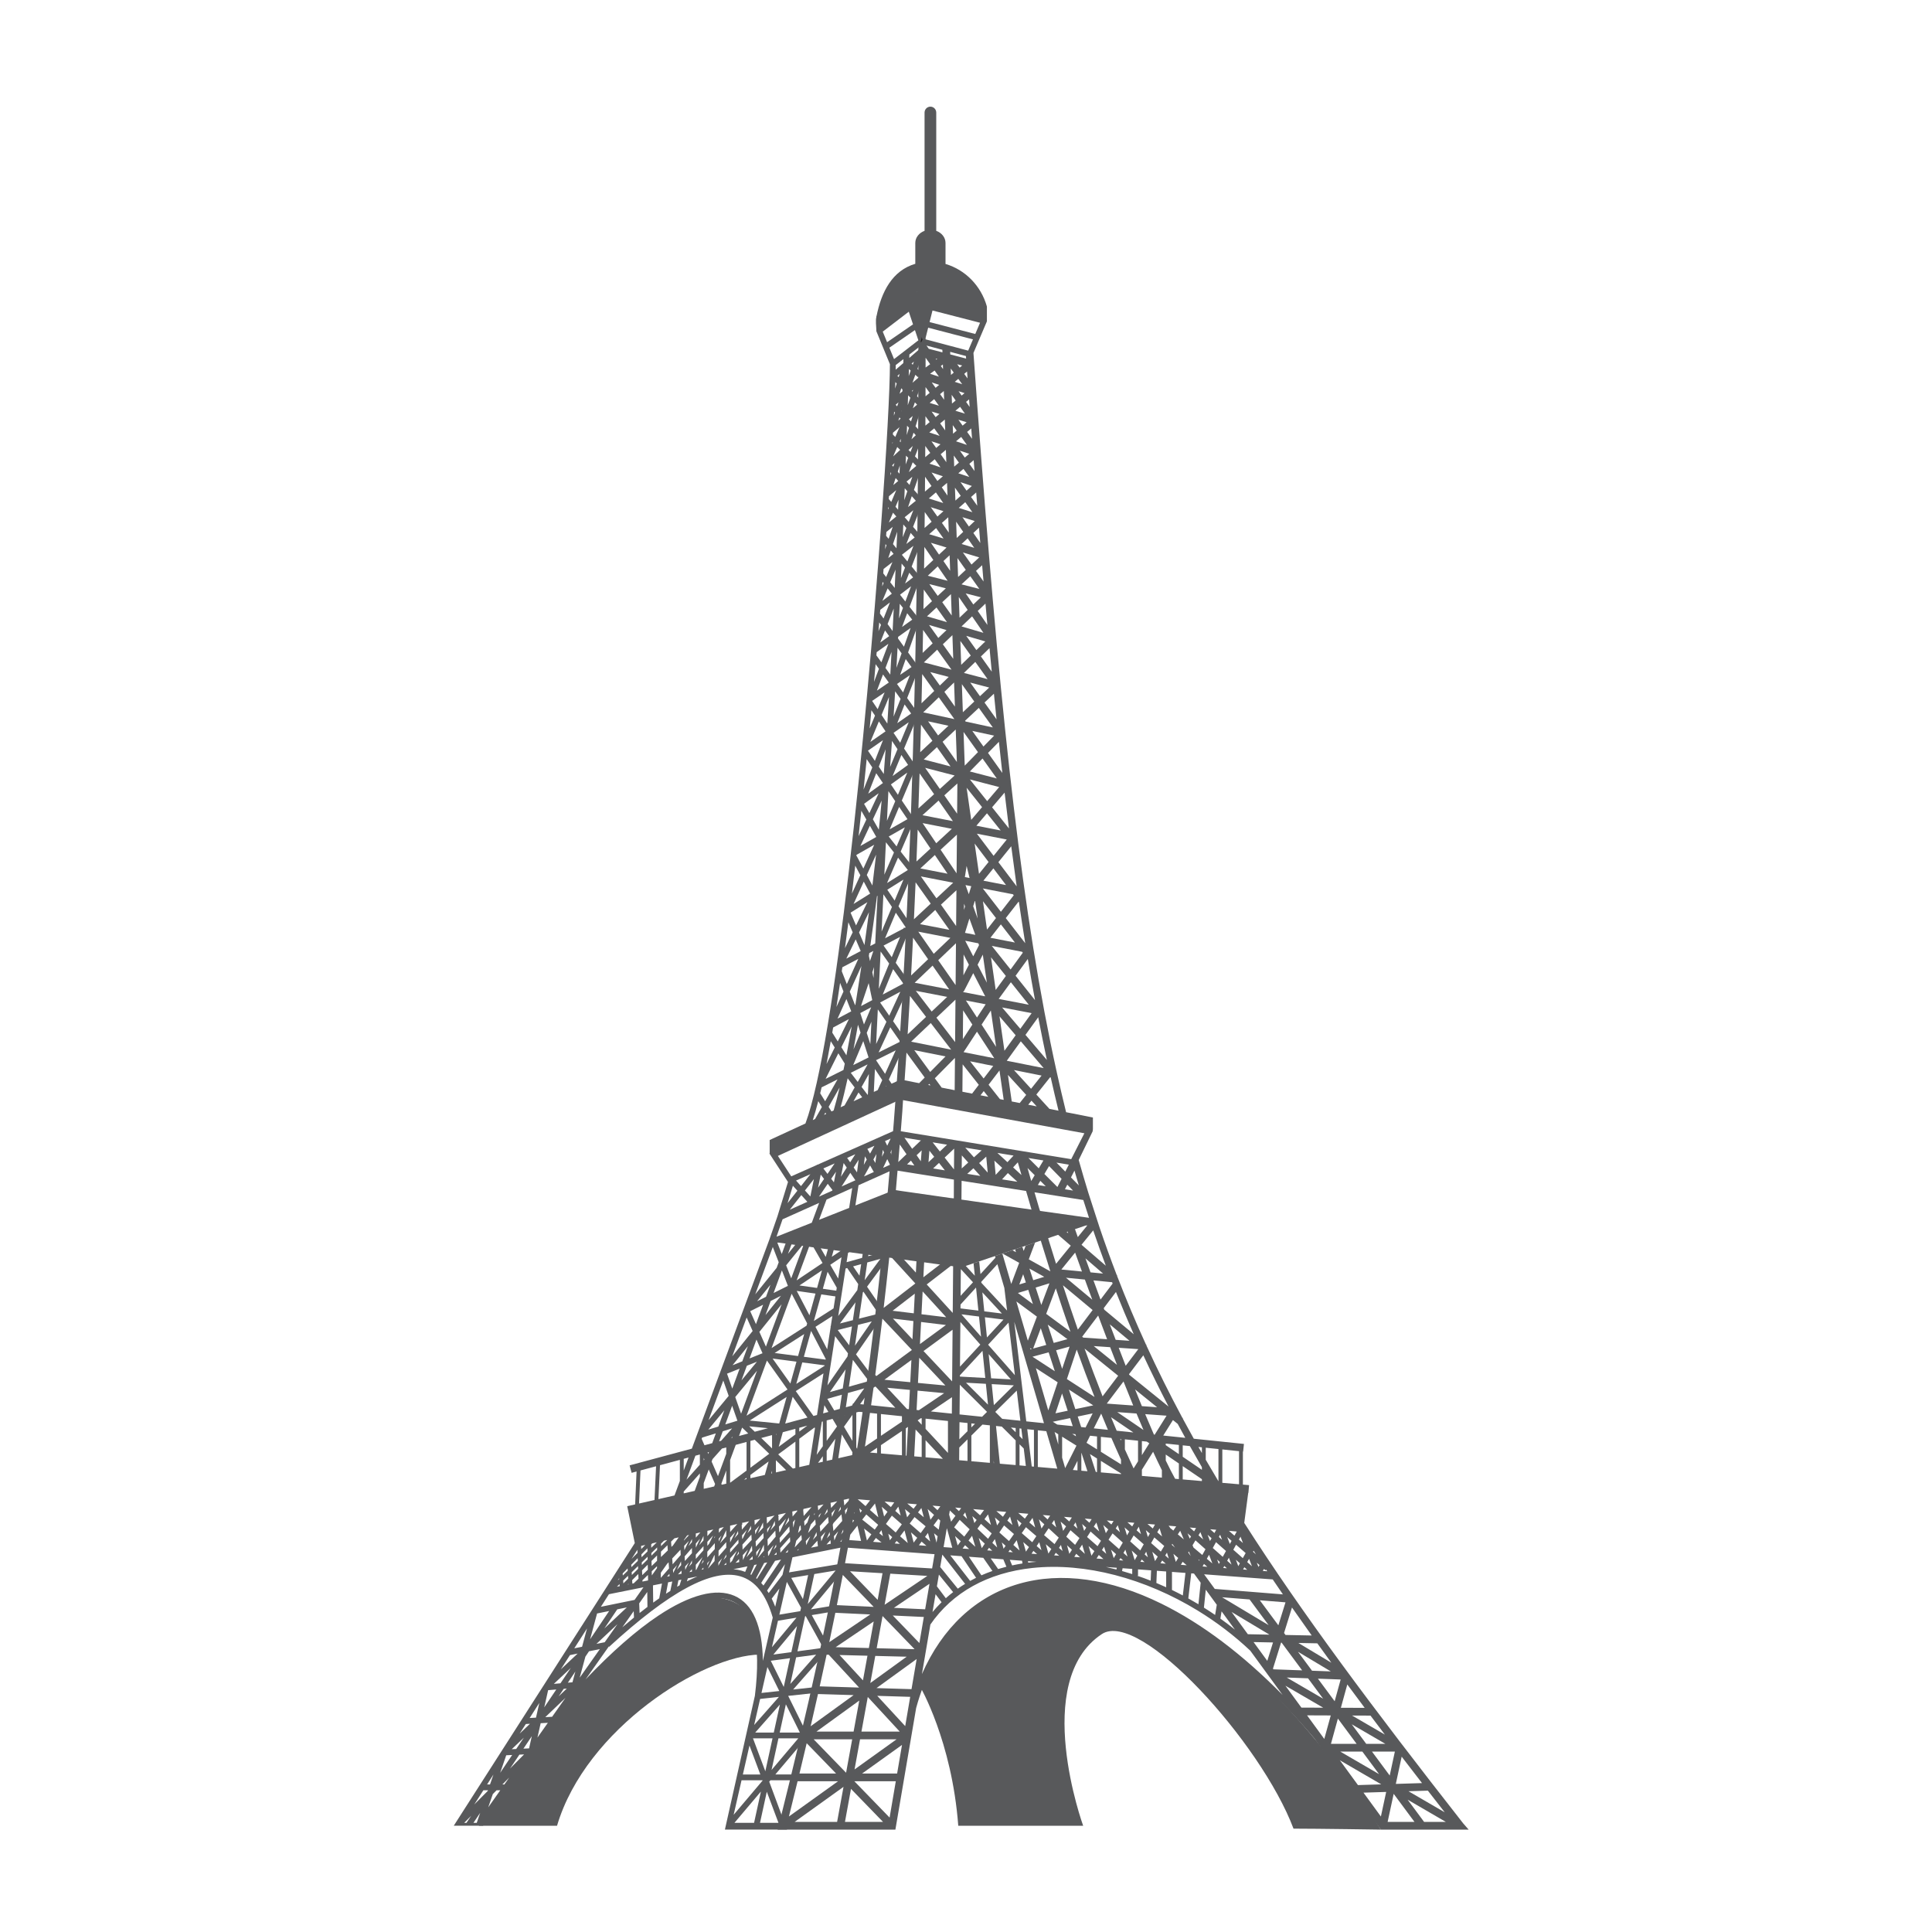 <?xml version="1.0" encoding="utf-8"?>
<!-- Generator: Adobe Illustrator 27.5.0, SVG Export Plug-In . SVG Version: 6.00 Build 0)  -->
<svg version="1.1" xmlns="http://www.w3.org/2000/svg" xmlns:xlink="http://www.w3.org/1999/xlink" x="0px" y="0px"
	 viewBox="0 0 1000 1000" style="enable-background:new 0 0 1000 1000;" xml:space="preserve">
<g id="Layer_1">
	<rect style="fill:#FFFFFF;" width="1000" height="1000"/>
</g>
<g id="Layer_3">
	<g>
		<g>
			<polygon style="fill:#FFFFFF;stroke:#231F20;stroke-miterlimit:10;" points="462.411,617.75 399.431,642.709 403.846,630 
				462.674,603.625 			"/>
		</g>
		<g>
			<polygon style="fill:#FFFFFF;stroke:#231F20;stroke-miterlimit:10;" points="464.077,586.319 408.991,610.767 400.431,597.667 
				465.532,567.667 			"/>
		</g>
		<g>
			<g>
				<path style="fill:#58595B;" d="M247.825,945.001c0,0,73.443-113.895,115.425-118.029c32.674-3.218,30.025,29.441,30.025,29.441
					c-29.236,0.308-90.061,38.15-104.951,88.588C272.875,945.001,247.825,945.001,247.825,945.001z"/>
			</g>
		</g>
		<g>
			<g>
				<polygon style="fill:#FFFFFF;stroke:#231F20;stroke-miterlimit:10;" points="477.097,176.668 462.122,188.243 455.099,171.169 
					471.142,158.886 				"/>
			</g>
		</g>
		<path style="fill:#58595B;" d="M470.117,149.896c-0.011,0.009-16.071,12.518-16.464,13.949c-0.581,2.109-0.086,4.915-0.059,7.133
			c-0.033,0.19-0.024,0.389,0.059,0.589c2.323,5.647,4.646,11.294,6.969,16.941c-0.012,13.005-1.706,44.212-4.601,83.829
			l-0.092,0.218l0.074,0.031c-7.64,104.476-23.608,267.174-39.1,308.923l-18.516,8.55v6.896l-0.163,0.075l9.646,14.761
			l-5.451,17.744l-4.152,11.952l-40.169,108.329l-32.209,8.655l1.038,3.863l2.567-0.689l-0.746,17.033l-4.105,0.933l3.923,19.093
			l-93.705,146.295h12.964h2.2l37.739-54.015c39.22-46.766,73.303-70.036,91.169-62.249c11.102,4.837,15.181,21.778,11.798,48.992
			l-15.52,69.271h32.143l-9.201-24.8l0.619-0.732h12.49v-3h-9.953l16.262-19.231l-1.146-0.969l1.344-0.666l-9.812-19.814
			l13.994-1.519l-0.323-2.982l-11.089,1.203l16.812-19.073l-1.125-0.992l-0.2-1.486l-13.269,1.785l3.947-18.083l0.082-0.099
			l0.242-0.04l8.548,15.511l2.627-1.447l-8.039-14.587l10.804-1.8l-0.493-2.959l-10.758,1.793l16.126-19.417l-1.253-1.041
			l0.613-0.102l-0.491-2.959l-26.32,4.369l1.781-7.802l27.811-5.591l-0.591-2.941l-2.499,0.503l3.386-4.277l0.403-0.046
			l-0.046-0.404l0.674-0.851l-0.848-0.672l-0.442-3.86l0.013-0.031l2.564-2.896l-0.969-0.858l0.379-0.893l-1.841-0.781l-0.608,1.431
			l-0.234-2.046l4.686-5.131l-1.42-1.298l2.008-0.457v-20.975l0.04,0.068l2.576-1.537l-8.388-14.059l5.015-7.002l3.944-1.06
			l-0.869-3.233l6.486-9.055l-0.636-0.455l1.988-0.563l-0.816-2.887l-12.556,3.551l2.058-13.897l8.217,10.964l2.4-1.799
			l-8.996-12.002l12.916-18.645l-1.233-0.855l-0.367-1.454l-9.782,2.468l2.013-13.598l0.282-0.383l7.036,10.261l2.475-1.697
			l-7.625-11.119l11.91-16.144l-1.207-0.891l-0.4-1.445l-9.697,2.683l1.077-7.275l-2.968-0.439l-1.271,8.59l-8.029,2.222
			l0.746-4.806l2.233-1.497l-1.625-2.425l2.671-17.207l21.675-8.59l0.326-17.487l-0.825,0.37l-2.491-5.18l4.292-9.015l0.31-0.138
			l1.723-22.093l-1.571,0.724l0.518-7.197l-4.691,2.166l-1.417-2.144l7.475-16.497l-0.598-0.27l1.732-0.864l-1.182-2.367
			l1.257-0.873l-6.49-9.343l8.35-18.036l-1.361-0.63l-0.705-1.324l-11.644,6.197l5.383-13.145l5.228,7.388l2.449-1.732l-6.33-8.944
			l6.381-15.582l1.459-0.768l-1.378-2.62l1.312-0.886l-6.339-9.379l6.971-16.576l0.873-0.546l-0.795-1.272l1.177-0.93l-7.11-8.996
			l6.027-13.918l2.095-1.422l-0.294-0.433l0.704-0.4l-1.484-2.607l-0.91,0.518l-5.547-8.169l6.108-14.508l2.337-1.567l-1.03-1.536
			l0.095-0.225l1.387-1.002l-1.758-2.432l-1.467,1.06l-4.499-6.708l6.733-16.184l1.328-0.957l-6.478-8.994l5.821-14.814l1.367-0.931
			l-1.689-2.479l-0.745,0.508l-4.261-5.893l4.94-13.953l2.091-1.642l-0.58-0.739l0.272-0.194l-1.742-2.442l-0.384,0.274
			l-3.831-4.879l4.787-12.813l1.766-1.466l-5.472-6.589l5.404-13.994l-0.191-0.074l0.794-0.616l-1.84-2.37l-0.223,0.173l-3.22-3.683
			l4.677-11.942l-0.248-0.097l0.132-0.106l-0.248-0.308l1.16-1.033l-5.005-5.623l3.619-10.511l1.38-1.148l-0.854-1.025l0.546-0.552
			l-4.155-4.106l3.675-9.466l-0.313-0.122l1.021-0.954l-0.211-0.226l0.28-0.258l-4.17-4.532l2.821-8.993l1.369-1.161l-1.615-1.906
			l0.828-0.798l-2.623-2.722l2.155-6.169l-0.606-0.211l2.673-2.288l-1.951-2.279l-4.634,3.966l1.476-4.125l1.425,1.285l2.01-2.227
			l-2.342-2.112l2.42-6.762l-0.568-0.204l1.365-1.182l-1.965-2.268l-5.474,4.742c0.021-0.677,0.038-1.274,0.053-1.763
			c2.443-1.889,4.888-3.777,7.331-5.667c0.108-0.07,0.204-0.154,0.288-0.249c0.451-0.452,0.447-0.999,0.185-1.451
			c-0.787-2.348-1.573-4.695-2.359-7.044l0.108-0.074l-0.259-0.376c-0.922-2.75,1.109-16.803,1.109-16.803
			S470.387,149.64,470.117,149.896z M470.384,161.341c0.731,2.184,1.463,4.369,2.194,6.553l-13.418,9.233
			c-0.75-1.823-1.5-3.646-2.25-5.47C461.401,168.219,465.893,164.78,470.384,161.341z M467.124,201.605
			c-0.01,0.317-0.02,0.638-0.031,0.961l-1.472,1.26l0.885-2.863L467.124,201.605z M464.673,244.154l1.071-3.225
			c-0.053,1.399-0.107,2.816-0.161,4.248L464.673,244.154z M464.921,248.945l-2.542,2.115l1.202-3.62L464.921,248.945z
			 M462.994,239.689l-0.624,1.878l-0.629-0.707L462.994,239.689z M462.309,236.223l2.098-4.853l1.504,1.487L462.309,236.223z
			 M465.684,228.415l0.566-1.31c-0.021,0.601-0.042,1.197-0.064,1.806L465.684,228.415z M462.204,223.965l3.369-2.855l-2.179,5.042
			l-1.244-1.229C462.168,224.603,462.186,224.282,462.204,223.965z M464.974,217.686l0.567-1.638l0.598,0.65L464.974,217.686z
			 M466.656,212.829l0.103-0.301c-0.004,0.132-0.009,0.268-0.014,0.4L466.656,212.829z M465.067,208.248l-0.718,2.074l-0.751-0.816
			L465.067,208.248z M463.32,201.112c0.043-1.158,0.083-2.271,0.117-3.333l0.691,0.717L463.32,201.112z M463.234,213.542
			l-0.552,1.593c0.036-0.702,0.071-1.395,0.105-2.078L463.234,213.542z M462.116,229.107l-0.244,0.563
			c0.015-0.252,0.03-0.508,0.045-0.759L462.116,229.107z M460.948,244.48l0.332,0.372l-0.443,1.335
			C460.873,245.615,460.911,245.048,460.948,244.48z M460.117,256.846l3.781-3.147l-2.576,6.096l-1.306-1.494
			C460.05,257.813,460.083,257.331,460.117,256.846z M465.059,258.659c-0.067,1.71-0.137,3.433-0.207,5.173l-1.334-1.526
			L465.059,258.659z M449.063,566.661l-3.107-4.059l3.776-6.72l-0.52,10.71L449.063,566.661z M454.8,410.59l-4.818,10.285
			l-2.748-4.819L454.8,410.59z M449.382,410.804l4.157-10.595l3.458,5.093L449.382,410.804z M456.335,414.387
			c-0.397,4.546-0.888,9.613-1.459,15.069l-3.074-5.392L456.335,414.387z M453.556,433.198l-8.225,4.68l4.913-10.488
			L453.556,433.198z M443.314,442.478l9.175-5.221l-5.614,12.302l-3.492-6.554l-0.137,0.073
			C443.269,442.877,443.291,442.678,443.314,442.478z M453.461,442.353c-0.587,5.131-1.227,10.485-1.911,15.979l-2.898-5.439
			L453.461,442.353z M450.386,462.527l-8.579,5.364l5.276-11.563L450.386,462.527z M448.967,466.953l-5.879,12.056l-2.832-6.609
			L448.967,466.953z M449.778,472.134c-0.745,5.628-1.526,11.331-2.336,17.033l-2.793-6.516L449.778,472.134z M445.504,492.263
			l-7.456,3.923l4.863-9.972L445.504,492.263z M442.783,519.793l-0.179,0.532l-2.763-7.043l6.021-13.257
			C444.865,506.728,443.834,513.36,442.783,519.793z M441.782,543.152c0.774-4.088,1.544-8.35,2.308-12.747l1.325,4.092
			L441.782,543.152z M446.832,538.872l2.74,8.457l-7.955,3.969L446.832,538.872z M445.283,524.357l5.65-3.008l-3.738,8.907
			L445.283,524.357z M440.606,523.448l-7.1,3.779l4.605-10.139L440.606,523.448z M438.102,546.229l-2.613-4.189l5.355-10.756
			C439.935,536.49,439.019,541.498,438.102,546.229z M437.25,550.532c-0.224,1.111-0.447,2.205-0.671,3.279l-9.25,4.615l6.59-13.235
			L437.25,550.532z M449.074,550.93l-5.102,9.08l-3.62-4.729L449.074,550.93z M448.612,534.633l2.431-5.793l-0.561,11.565
			L448.612,534.633z M445.724,520.724c0.028-0.173,0.057-0.347,0.085-0.52l3.814-11.35l1.851,8.81L445.724,520.724z
			 M449.727,494.757c0.069-0.478,0.139-0.957,0.208-1.435l2.118-1.115l-1.761,5.239L449.727,494.757z M450.46,489.656
			c1.232-8.682,2.396-17.371,3.465-25.803l0.278-0.174l-1.194,24.636L450.46,489.656z M454.868,396.824l3.517-8.961
			c-0.31,4.377-0.626,8.632-0.948,12.744L454.868,396.824z M457.018,383.132l-4.192,10.684l-3.578-5.269L457.018,383.132z
			 M450.494,384.022l4.413-10.635l3.456,5.152L450.494,384.022z M456.287,370.06l3.854-9.289c-0.278,4.664-0.564,9.256-0.854,13.76
			L456.287,370.06z M453.886,357.473l3.159-8.37l3.005,4.172L453.886,357.473z M451.496,362.729l6.391-4.352l-3.606,8.691
			l-2.8-4.174C451.486,362.839,451.491,362.784,451.496,362.729z M458.316,345.734l3.14-8.318c-0.21,3.952-0.425,7.881-0.645,11.782
			L458.316,345.734z M459.405,323.009l3.188-8.012c-0.188,3.874-0.38,7.751-0.577,11.624L459.405,323.009z M460.225,329.264
			l-4.621,3.297l2.486-6.249L460.225,329.264z M460.778,301.371l2.754-6.531c-0.142,3.147-0.286,6.311-0.434,9.487L460.778,301.371z
			 M461.607,307.284l-4.906,3.757l2.745-6.51L461.607,307.284z M461.92,290.942l-3.26,7.731l-1.503-1.914
			c0.06-0.756,0.119-1.508,0.178-2.26L461.92,290.942z M459.753,288.826l1.319-3.88l1.442,1.737L459.753,288.826z M462.206,281.615
			l2.178-6.401c-0.119,2.835-0.241,5.697-0.365,8.583L462.206,281.615z M459.958,278.908l-1.311-1.58
			c0.049-0.665,0.099-1.329,0.147-1.99l3.277-2.642L459.958,278.908z M463.935,267.341l-3.86,3.113l2.145-5.075L463.935,267.341z
			 M458.825,282.24l-0.703,2.067c0.068-0.893,0.136-1.785,0.203-2.67L458.825,282.24z M457.328,301.833l-0.706,1.675
			c0.063-0.782,0.124-1.559,0.187-2.337L457.328,301.833z M455.631,315.64l5.002-3.83l-3.311,8.319l-1.852-2.561
			C455.525,316.923,455.578,316.282,455.631,315.64z M456.008,323.432l-1.308,3.288c0.13-1.525,0.259-3.047,0.387-4.562
			L456.008,323.432z M453.765,337.56l6.064-4.328l-3.617,9.582l-2.593-3.601C453.668,338.662,453.717,338.109,453.765,337.56z
			 M454.941,346.181l-2.545,6.743c0.277-3.058,0.551-6.104,0.82-9.139L454.941,346.181z M452.9,370.396l-2.754,6.639
			c0.302-3.143,0.599-6.281,0.894-9.414L452.9,370.396z M451.498,397.201l-4.513,11.499c0.544-5.246,1.08-10.51,1.606-15.78
			L451.498,397.201z M448.425,424.2l-4.022,8.586c0.482-4.352,0.958-8.733,1.428-13.134L448.425,424.2z M442.674,448.054
			l2.633,4.941l-4.347,9.527C441.537,457.758,442.109,452.932,442.674,448.054z M441.351,482.571l-3.996,8.193
			c0.591-4.39,1.178-8.864,1.759-13.412L441.351,482.571z M435.993,500.658l8.262-4.348l-5.941,13.079l-2.613-6.661
			C435.798,502.041,435.896,501.35,435.993,500.658z M436.585,513.197l-3.636,8.004c0.632-4.037,1.261-8.196,1.886-12.466
			L436.585,513.197z M431.227,531.839l8.148-4.337l-5.75,11.55l-2.846-4.563C430.928,533.613,431.077,532.729,431.227,531.839z
			 M432.055,542.203l-4.247,8.529c0.736-3.738,1.469-7.686,2.198-11.813L432.055,542.203z M425.259,562.81l8.249-4.115
			l-6.415,11.313l-2.549-4.098l-0.012,0.008C424.773,564.904,425.016,563.874,425.259,562.81z M434.594,562.861
			c-1.052,4.522-2.092,8.529-3.106,11.915l-1.109,0.512l-1.481-2.381L434.594,562.861z M427.634,576.556l-1.092,0.504l0.67-1.182
			L427.634,576.556z M435.094,573.111c1.201-4.285,2.426-9.34,3.657-14.985l3.621,4.73l-5.231,9.31L435.094,573.111z
			 M444.356,565.448l1.915,2.502l-4.484,2.07L444.356,565.448z M452.284,565.174l0.575-11.853l3.789,5.733l-2.351,5.189
			L452.284,565.174z M454.356,522.451l4.458,6.417l-5.327,11.506L454.356,522.451z M451.51,503.241l0.905-2.694l-0.276,5.69
			L451.51,503.241z M457.244,462.892l4.425,6.548l-5.361,12.748L457.244,462.892z M458.549,435.971l4.164,5.268l-4.977,11.492
			L458.549,435.971z M459.834,409.479l3.539,5.212l-4.286,10.179L459.834,409.479z M461.696,383.508l2.858,4.262l-3.828,9.2
			C461.056,392.62,461.379,388.125,461.696,383.508z M463.321,357.816l2.815,3.909l-3.613,9.195
			C462.795,366.621,463.06,362.247,463.321,357.816z M464.573,335.277l2.094,2.897l-2.654,7.499
			C464.203,342.227,464.389,338.759,464.573,335.277z M465.715,312.517l1.669,2.126l-2.038,5.456
			C465.472,317.57,465.594,315.042,465.715,312.517z M466.675,291.694l1.758,2.116l-2.097,5.429
			C466.451,296.713,466.565,294.196,466.675,291.694z M467.542,271.467l1.591,1.82l-1.867,4.767
			C467.36,275.839,467.452,273.647,467.542,271.467z M468.294,252.734l1.355,1.524l-1.599,4.643
			C468.134,256.822,468.215,254.764,468.294,252.734z M468.934,235.845l1.15,1.137l-1.319,3.398
			C468.823,238.849,468.879,237.335,468.934,235.845z M469.491,220.34l1.004,1.091l-1.175,3.744
			C469.379,223.523,469.436,221.92,469.491,220.34z M470.027,204.615l1.189,1.234l-1.361,3.894
			C469.915,207.961,469.972,206.254,470.027,204.615z M465.14,195.221l-0.644-0.669l1.161-1.006L465.14,195.221z M459.721,262.522
			l0.303,0.346l-0.393,0.93C459.661,263.371,459.691,262.946,459.721,262.522z M423.529,569.958l1.879,3.021l-3.538,6.239
			l-1.176,0.543C421.638,576.914,422.583,573.629,423.529,569.958z M463.838,570.1l-1.186,15.212l-39.609,17.578l-0.25-0.051
			l-0.036,0.178l-13.207,5.861l-6.912-10.576L463.838,570.1z M450.335,597.118l-1.389-2.442l3.647-1.619L450.335,597.118z
			 M453.649,597.33l-0.564,4.624l-1.015-1.784L453.649,597.33z M431.631,611.976l-1.407-1.85l2.497-3.652L431.631,611.976z
			 M436.667,601.99l1.612,2.366l-3.016,4.719L436.667,601.99z M440.117,607.053l2.631,3.862l-7.146,3.204L440.117,607.053z
			 M441.874,604.303l2.548-3.987l-0.835,6.503L441.874,604.303z M447.678,598.515l0.951,1.672l-1.515,2.725L447.678,598.515z
			 M440.037,601.606l-1.557-2.286l4.213-1.87L440.037,601.606z M428.311,607.609l-2.147-2.823l5.853-2.598L428.311,607.609z
			 M416.64,616.185l4.628-5.873l-1.833,8.984L416.64,616.185z M424.809,607.961l1.717,2.258l-3.104,4.54L424.809,607.961z
			 M414.605,613.921l-2.572-2.863l7.423-3.294L414.605,613.921z M412.721,616.313l-5.082,6.449l2.771-9.021L412.721,616.313z
			 M414.755,618.578l3.13,3.483l-9.083,4.072L414.755,618.578z M428.44,612.735l2.412,3.172l-0.074,0.374l-6.867,3.078
			L428.44,612.735z M441.11,614.937l-1.595,10.273l-15.585,6.177l3.882-10.488L441.11,614.937z M450.364,603.238l1.932,3.397
			l-5.088,2.28L450.364,603.238z M456.936,595.156l0.64,1.33l-1.079,2.266L456.936,595.156z M405.051,631.104l18.926-8.485
			l-3.796,10.254l-18.259,7.236L405.051,631.104z M430.009,799.015l-2.218,0.446l2.032-2.296L430.009,799.015z M431.628,795.126
			l2.227-2.515l-2.005,4.719L431.628,795.126z M397.207,862.841l6.154,12.429l-9.221,1.001L397.207,862.841z M390.901,896.769
			l12.771-14.488l-3.162,14.488H390.901z M399.854,899.769l-3.721,17.047l-6.391-17.047H399.854z M393.434,879.364l9.74-1.057
			l-12.82,14.544L393.434,879.364z M393.549,918.469h-9.044l3.423-14.992L393.549,918.469z M394.673,921.469l0.052,0.138
			l-14.983,17.719l4.078-17.856H394.673z M396.895,927.396l6.038,16.105h-9.553L396.895,927.396z M390.31,943.501h-10.169
			l13.707-16.209L390.31,943.501z M402.925,899.769h10.266l-13.838,16.364L402.925,899.769z M403.58,896.769l3.19-14.616
			l7.237,14.616H403.58z M398.955,859.608l9.958-1.34l-3.25,14.888L398.955,859.608z M394.98,675.33l-3.696,10.055l-2.979-6.715
			L394.98,675.33z M391.872,673.529l6.911-8.545l-2.292,6.233L391.872,673.529z M426.836,706.898l-14.675,9.39l3.101-11.101
			l11.605,1.514L426.836,706.898z M332.163,808.72l3.022-2.949l0.028,1.361l-2.997,2.967L332.163,808.72z M330.288,812.007
			l-3.243,3.209l-0.084-1.419l3.273-3.194L330.288,812.007z M337.602,798.846l2.366-0.538l-2.878,2.809l-0.035-1.715
			L337.602,798.846z M373.674,749.775l2.233-0.601v3.308l-4.283,11.57l-3.292-7.529l0.463-1.26L373.674,749.775z M410.596,790.732
			l-0.173-2.872l1.138-1.352L410.596,790.732z M415.743,781.67l0.144-0.631l4.168-0.948l-4.062,4.572L415.743,781.67z
			 M412.443,782.643l-0.142-0.119l-2.053,2.44l-0.155-2.56l0.052-0.059l2.496-0.567L412.443,782.643z M397.573,805.396l-0.079-2.176
			l2.961-3.518l-2.441,5.195L397.573,805.396z M397.137,793.291l-0.066-1.839l1.811-1.933L397.137,793.291z M401.029,787.26
			l0.122,2.176l-2.35,2.638L401.029,787.26z M397.264,796.807l4.046-4.542l0.174,3.111l-4.096,4.867L397.264,796.807z
			 M395.468,802.523l-3.337,3.964l3.228-6.976L395.468,802.523z M403.362,793.144l-0.168-2.996l3.701-4.155l-3.139,6.683
			L403.362,793.144z M408.271,785.416l0.106,1.769l-2.121,2.52L408.271,785.416z M403.036,787.319l-0.118-2.106l0.184-0.196
			l-0.206-0.192l-0.046-0.82l3.936-0.896L403.036,787.319z M400.873,784.471l-3.904,4.166l-0.118-3.268l4.021-0.915L400.873,784.471
			z M377.908,808.977V806.6l3.519-3.931l-2.475,5.193L377.908,808.977z M366.118,800.114l0.007-2.05l2.999-3.322l-2.153,4.404
			L366.118,800.114z M377.264,748.817h-0.025l0.028-0.008L377.264,748.817z M380.819,747.856l5.588-1.502v14.827l-8.5,6.292v-11.751
			L380.819,747.856z M410.4,760.126l-7.604-7.345l8.904-6.592v13.641L410.4,760.126z M384.168,796.609l-0.068-1.93l2.507-2.882
			l-2.126,4.462L384.168,796.609z M375.908,792.023v3.175l-3.232,3.598l3.219-6.757L375.908,792.023z M377.908,789.678l3.721-0.847
			l-3.721,4.142V789.678z M380.633,792.931l-2.726,5.42v-2.387L380.633,792.931z M382.018,792.402l0.056,1.561l-1.992,2.29
			L382.018,792.402z M383.91,789.284l0.446-0.497l-0.358-0.321l0.061-0.122l-0.089-0.045l3.778-0.859l-3.751,4.313L383.91,789.284z
			 M390.644,745.215l7.519,7.263l-9.755,7.222v-13.883L390.644,745.215z M394.023,744.308l5.587-1.501v6.898L394.023,744.308z
			 M397.828,756.459l-1.945,6.966l-7.475,1.698v-1.689L397.828,756.459z M386.408,765.578l-1.294,0.294l1.294-0.958V765.578z
			 M399.61,761.233v1.345l-0.401,0.091L399.61,761.233z M401.61,755.807l5.294,5.113l-5.294,1.203V755.807z M401.61,742.269
			l0.196-0.053l-0.196,0.702V742.269z M390.667,741.066l-2.907-2.808l9.738,0.973L390.667,741.066z M387.289,741.975l-4.767,1.281
			l1.604-4.336L387.289,741.975z M375.908,767.964l-2.34,0.532l-0.21-0.482l2.55-6.891V767.964z M348.353,799.893l-0.82,0.792
			l-0.188-2.746l1.717-1.699l2.225-0.506L348.353,799.893z M343.702,797.459l1.582-0.36l0.004,0.062l-3.146,3.114l0.009-1.302
			L343.702,797.459z M345.468,799.797l0.184,2.703l-3.55,3.426l0.02-2.817L345.468,799.797z M353.982,797.116l1.677-2.378
			l1.034-0.234l-2.7,2.852L353.982,797.116z M356.555,797.559l-2.332,4.789l-0.102-2.219L356.555,797.559z M358.156,796.555l0,1.629
			l-1.798,2.064L358.156,796.555z M360.157,793.716l2.358-0.536l-2.358,2.707L360.157,793.716z M362.364,796.398l-2.21,4.665
			l0-2.129L362.364,796.398z M364.136,794.992l-0.008,2.301l-2.277,2.523L364.136,794.992z M366.145,792.354l3.07-0.698
			l-3.079,3.413L366.145,792.354z M370.054,795.114l-0.008,0.539l-0.574,0.651L370.054,795.114z M372.109,791.433l0.495-0.548
			l2.053-0.468l-2.576,2.926L372.109,791.433z M373.483,794.777l-1.468,3.082l0.021-1.438L373.483,794.777z M375.908,798.19v2.863
			l-4.008,4.608l0.045-3.06L375.908,798.19z M373.795,806.528l-1.91,3.799l-0.055,0.062l0.024-1.628L373.795,806.528z
			 M375.908,804.554v1.281l-1.469,1.64L375.908,804.554z M377.908,801.8l4.27-4.908l0.066,1.867l-4.336,4.842V801.8z
			 M388.681,789.769l0.09,1.699l-1.923,2.148L388.681,789.769z M390.527,786.808l3.037-0.691l-2.901,3.241L390.527,786.808z
			 M393.051,789.687l-2.135,4.474l-0.104-1.973L393.051,789.687z M394.946,788.04l0.096,2.653l-2.776,2.963L394.946,788.04z
			 M413.701,759.376v-14.667l7.901-5.849l0.225,0.315l-2.953,19.024L413.701,759.376z M413.701,740.976v-1.956l4.147-1.114
			L413.701,740.976z M411.701,742.456l-8.631,6.39l2.104-7.534l6.527-1.754V742.456z M388.058,735.274l19.1-12.222l-3.839,13.745
			L388.058,735.274z M386.403,732.771l10.563-28.536l10.647,14.964L386.403,732.771z M394.68,700.435l-6.719,2.686l3.584-9.751
			L394.68,700.435z M393.055,689.376l11.505-14.301l-8.119,21.934L393.055,689.376z M391.782,704.824l-8.006,9.686l2.794-7.603
			L391.782,704.824z M380.659,722.988l11.165-13.506l-8.238,22.255l-3.001-8.548L380.659,722.988z M378.97,744.21l-0.458,0.123
			l0.707-0.795L378.97,744.21z M366.838,760.592l3.286,7.517l-0.473,1.277l-5.401,1.228v-2.979L366.838,760.592z M340.137,800.938
			l-0.009,1.329l-2.953,2.924l-0.027-1.335L340.137,800.938z M335.269,809.892l0.053,2.579l-2.907,2.807l-0.094-2.467
			L335.269,809.892z M337.23,807.95l2.878-2.849l-0.02,2.767l-2.805,2.708L337.23,807.95z M340.069,810.668l-0.007,0.977
			l-2.68,3.799l-0.043-2.141L340.069,810.668z M342.082,808.725l0.126-0.121l-0.126,0.179V808.725z M345.241,809.508l0.829-0.876
			l0.217,3.179l-4.259,4.891l0.019-2.664L345.241,809.508z M347.94,806.657l4.271-4.512l0.125,2.72l-4.19,4.811L347.94,806.657z
			 M350.471,810.053l-2.017,4.142l-0.115-1.693L350.471,810.053z M352.489,808.192l0.087,1.901l-2.202,2.439L352.489,808.192z
			 M354.371,805.574l3.783-4.344l-0.001,2.684l-3.671,4.068L354.371,805.574z M356.546,808.68l-1.853,3.911l-0.081-1.768
			L356.546,808.68z M358.152,807.625l-0.001,1.536l-1.573,1.786L358.152,807.625z M360.153,804.683l3.964-4.393l-0.007,2.104
			l-3.958,4.494L360.153,804.683z M363.645,805.948l-3.106,6.357l-0.389,0.433l0.001-2.82L363.645,805.948z M364.092,807.313
			l-0.004,1.041l-1.108,1.233L364.092,807.313z M366.106,803.19l0.041-0.083l3.854-4.376l-0.045,3.092l-3.859,4.296L366.106,803.19z
			 M367.286,807.786l-1.204,2.528l0.004-1.192L367.286,807.786z M366.488,811.785l3.154-6.622l0.268-0.299L369.865,808l-3.273,3.764
			L366.488,811.785z M369.819,811.1v0.016l-0.016,0.003L369.819,811.1z M375.908,808.833v1.058l-1.156,0.232L375.908,808.833z
			 M382.392,802.967l0.042,1.18l-1.229,1.313L382.392,802.967z M384.27,799.493l4.65-5.193l0.146,2.769l-4.705,5.021L384.27,799.493
			z M387.161,802.026l-2.608,5.463l-0.091-2.583L387.161,802.026z M389.224,800.026l0.14,2.642l-3.02,3.391L389.224,800.026z
			 M391.109,797.813l4.034-4.305l0.093,2.568l-3.981,4.47L391.109,797.813z M393.613,800.905l-2.1,4.538l-0.109-2.059
			L393.613,800.905z M395.575,805.501l0.016,0.433l-0.457,0.093L395.575,805.501z M401.708,799.389l0.071,1.272l-1.419,1.599
			L401.708,799.389z M403.525,796.056l5.028-5.974l0.167,2.767l-5.056,5.691L403.525,796.056z M413.81,790.13l0.578-0.65l0.19,2.273
			l-1.53,1.713L413.81,790.13z M416.223,787.415l2.985-3.36l-1.308,3.981l-1.487,1.664L416.223,787.415z M421.635,783.079
			l0.069,0.699l-0.473,0.529L421.635,783.079z M419.672,789.054l2.299-2.573l0.258,2.61l-0.036,0.077l-3.977,4.313L419.672,789.054z
			 M423.781,784.455l1.278-1.431l-1.171,2.512L423.781,784.455z M428.2,781.021l0.148,1.47l-1.687,1.83L428.2,781.021z
			 M423.514,781.753l-0.227-2.289l0.121-0.136l2.853-0.649L423.514,781.753z M406.424,736.833l3.871-13.862l7.659,10.764
			L406.424,736.833z M409.096,716.111l-9.198-12.929l12.358,1.613L409.096,716.111z M400.957,700.296l15.29-9.788l-3.175,11.369
			L400.957,700.296z M417.458,686.17l-18.094,11.583l10.405-28.111L417.785,685L417.458,686.17z M396.217,680.658l2.679-7.288
			l5.331-2.667L396.217,680.658z M384.215,704.618l-5.045,2.017l7.925-9.851L384.215,704.618z M382.823,708.404l-3.8,10.339
			l-2.716-7.734L382.823,708.404z M378.959,727.613l2.72,7.747l-6.273,1.919L378.959,727.613z M371.805,738.381l-5.182,1.586
			l8.282-10.018L371.805,738.381z M378.941,739.336l-5.702,6.414l-1.05,0.282l1.918-5.218L378.941,739.336z M366.597,752.552
			l-0.342-0.782l0.699-0.188L366.597,752.552z M364.599,755.471l-0.349,0.393v-1.191L364.599,755.471z M362.249,764.38l-2.682,7.297
			l-5.673,1.289v-0.938l8.355-9.4V764.38z M333.99,799.668l-2.092,2.128l-0.063-1.638L333.99,799.668z M335.096,801.396l0.033,1.635
			l-3.069,2.995l-0.057-1.483L335.096,801.396z M330.131,807.908l-3.326,3.246l-0.074-1.248l3.346-3.404L330.131,807.908z
			 M324.842,811.828l0.069,1.175l-2.54,2.479l-0.074-1.065L324.842,811.828z M325.068,815.644l0.085,1.444l-2.498,2.473
			l-0.102-1.462L325.068,815.644z M320.749,820.981l-1.445,0.29l1.372-1.339L320.749,820.981z M325.31,819.748l0.018,0.312
			l-0.418,0.084L325.31,819.748z M327.308,819.661l-0.105-1.786l3.189-3.156l0.093,2.421l-2.465,2.379L327.308,819.661z
			 M332.542,818.609l-0.025-0.651l2.86-2.761l0.058,2.831L332.542,818.609z M340.026,816.9l-0.001,0.205l-0.167,0.033L340.026,816.9
			z M345.242,816.057l1.238-1.422l0.079,1.156L345.242,816.057z M350.92,814.915l1.787-1.981l0.074,1.606L350.92,814.915z
			 M358.15,812.19l-0.001,1.271l-1.361,0.273L358.15,812.19z M364.078,811.356l-0.003,0.914l-0.998,0.2L364.078,811.356z
			 M382.533,806.965l0.056,1.583l-1.897,0.382L382.533,806.965z M389.514,805.507l0.086,1.632l-1.875,0.377L389.514,805.507z
			 M400.679,804.911l1.259-1.417l0.064,1.151L400.679,804.911z M403.823,801.373l5.068-5.705l0.121,2.003l-0.097,0.422l-4.965,5.557
			L403.823,801.373z M412.128,797.497l2.68-3l0.197,2.353l-0.06,0.181l-3.604,3.909L412.128,797.497z M419.408,795.141l-2.152,4.615
			l-0.175-2.091L419.408,795.141z M422.616,792.995l0.177,1.796l-2.075,2.271L422.616,792.995z M424.311,789.821l4.304-4.669
			l0.296,2.94l-4.305,4.713L424.311,789.821z M427.234,792.894l-2.134,4.908l-0.229-2.32L427.234,792.894z M430.428,783.185
			l1.945-2.11l-1.752,4.031L430.428,783.185z M430.161,780.524l-0.268-2.672l3.456-0.786L430.161,780.524z M423.426,757.166
			l2.463-3.439v2.879L423.426,757.166z M422.716,753.007l2.658-17.124l0.515-0.138v12.832L422.716,753.007z M427.889,735.207
			l3.018-0.81l2.336,3.914l-5.354,7.475V735.207z M426.045,731.56l0.655-4.219l2.078,3.484L426.045,731.56z M422.876,732.412
			l-1.832,0.492l-9.161-12.876l14.339-9.175L422.876,732.412z M427.327,703.736l-11.25-1.468l3.737-13.381l7.567,14.501
			L427.327,703.736z M412.39,668.178l9.708,1.379l-3.134,11.22L412.39,668.178z M400.407,669.259l4.234-11.519l0.094-0.116
			l3.081,7.929L400.407,669.259z M403.066,653.329l-1.068,2.907l-11.082,13.703L400,645.44L403.066,653.329z M402.336,643.171
			l5.225-2.071l-2.931,7.975L402.336,643.171z M389.57,688.92l-10.558,13.123l7.458-20.111L389.57,688.92z M377.165,722.505
			l-10.409,12.591l7.617-20.541L377.165,722.505z M363.424,744.083l7.082-2.166l-1.863,5.068l-4.009,1.077l-1.453-3.323
			L363.424,744.083z M362.249,758.113l-6.911,7.775l4.607-12.424l2.304-0.619V758.113z M349.112,774.053l-8.32,1.891l0.823-17.553
			l10.28-2.763v10.922L349.112,774.053z M329.972,803.755l-3.095,3.148l3.034-4.737L329.972,803.755z M320.466,816.915l0.028,0.4
			l-0.757,0.738L320.466,816.915z M315.186,825.159l17.879-3.595l-4.616,6.543l-17.435,3.563L315.186,825.159z M324.445,831.988
			l-11.631,10.917l6.671-9.903L324.445,831.988z M305.429,848.501l3.615-13.365l6.247-1.276L305.429,848.501z M287.936,874.472
			l-6.227,9.244l2.004-8.887L287.936,874.472z M286.664,871.567l8.779-8.24l-5.355,7.95L286.664,871.567z M291.772,874.146
			l1.593-0.135l-4.218,4.031L291.772,874.146z M265.098,908.377l-6.207,9.215l3.136-9.067L265.098,908.377z M264.881,905.385
			l6.267-5.99l-3.96,5.88L264.881,905.385z M268.835,908.198l2.431-0.116l-7.282,7.319L268.835,908.198z M270.926,905.095
			l4.339-6.442l-1.421,6.303L270.926,905.095z M292.675,878.82l-6.901,9.783l-3.534,0.19L292.675,878.82z M293.923,870.952
			l3.886-5.768l-1.506,5.567L293.923,870.952z M319.604,840.646l-6.608,9.368l-4.286,0.858L319.604,840.646z M301.277,852.362
			l-4.03,0.807l6.599-10.304L301.277,852.362z M294.999,856.679l3.995-0.801l-8.733,8.198L294.999,856.679z M277.43,889.053
			l-3.278,0.177l4.999-7.804L277.43,889.053z M272.159,892.342l2.149-0.116l-5.35,5.113L272.159,892.342z M253.626,923.638h-1.512
			l3.286-5.131L253.626,923.638z M252.588,926.638l-0.115,0.333l-6.999,7.036l4.719-7.369H252.588z M243.914,939.828l-2.475,3.673
			h-1.18L243.914,939.828z M248.55,938.315l-1.794,5.186h-1.7L248.55,938.315z M255.074,928.629l0.039-0.059l1.923-1.933h1.907
			l-6.24,8.846L255.074,928.629z M260.021,923.638l3.57-3.589l-2.65,3.757v-0.168H260.021z M279.857,891.927l3.713-0.2l-5.392,7.643
			L279.857,891.927z M303.001,857.475l1.867-2.773l5.613-1.124l-10.423,14.775L303.001,857.475z M328.011,833.933l0.133,3.297
			c-1.971,1.61-3.978,3.293-6.028,5.06L328.011,833.933z M331.052,834.888l-0.201-4.982l4.169-5.91l0.101,7.732
			C333.785,832.74,332.428,833.795,331.052,834.888z M338.093,829.511l-0.116-8.934l4.662-0.938l-1.426,7.646
			C340.185,828.004,339.147,828.741,338.093,829.511z M345.81,819.002l2.153-0.433l-1.004,4.888
			c-0.744,0.471-1.494,0.956-2.252,1.456L345.81,819.002z M351.158,817.927l1.513-0.304l-0.915,2.942
			c-0.43,0.245-0.858,0.488-1.293,0.744L351.158,817.927z M356.022,816.949l4.934-0.992c-1.753,0.741-3.562,1.598-5.42,2.555
			L356.022,816.949z M386.876,810.746l-1.171,2.857c-0.599-0.231-1.208-0.443-1.832-0.62c-1.369-0.389-2.801-0.642-4.291-0.771
			L386.876,810.746z M390.411,810.035l1.319-0.265l-2.857,5.377c-0.149-0.089-0.3-0.177-0.451-0.262L390.411,810.035z
			 M395.534,809.006l1.596-0.321l-5.352,8.533c-0.14-0.117-0.279-0.235-0.421-0.349L395.534,809.006z M401.181,807.87l3.083-0.62
			l-9.096,13.429c-0.382-0.469-0.772-0.921-1.173-1.352L401.181,807.87z M401.254,831.643c-0.566-1.482-1.172-2.881-1.82-4.195
			l3.968-5.212L401.254,831.643z M407.266,818.791l7.352,13.339l-0.393,1.799l-10.828,1.804L407.266,818.791z M402.676,838.894
			l9.585-1.597l-12.716,15.311L402.676,838.894z M409.546,816.714l8.753-1.454l-2.71,12.419L409.546,816.714z M405.017,815.163
			l-7.148,9.39c-0.267-0.447-0.543-0.876-0.822-1.299l9.237-13.636L405.017,815.163z M406.56,803.729l1.434-1.604l-0.315,1.38
			L406.56,803.729z M413.439,801.615l-0.257,0.782l-0.569,0.114L413.439,801.615z M423.058,797.468l0.286,2.887l-3.58,0.72
			L423.058,797.468z M427.95,796.264l1.447-3.329l0.153,1.522L427.95,796.264z M435.082,779.86l0.15,1.311l-1.375,1.505
			L435.082,779.86z M427.889,756.151v-5.216l4.473-6.245l-1.6,10.809L427.889,756.151z M433.918,733.587l0.091-0.024l-0.021,0.143
			L433.918,733.587z M431.789,730.018l-3.571-5.985l7.518-2.126l-1.087,7.343L431.789,730.018z M432.248,691.596l6.659,8.885
			l-0.239,1.616l-10.375,14.975L432.248,691.596z M433.603,688.403l7.367-1.858l-1.445,9.759L433.603,688.403z M429.971,686.702
			l-1.815,11.689l-6.066-11.624l8.739-5.594l-0.807,5.195l-0.178,0.241L429.971,686.702z M431.443,677.217l-10.192,6.524
			l3.843-13.76l7.311,1.038L431.443,677.217z M432.866,668.055l-6.957-0.988l2.456-8.793l4.741,8.237L432.866,668.055z
			 M422.912,666.642l-9.115-1.294l11.659-7.815L422.912,666.642z M406.908,654.935l9.125-11.283l-2.333-1.887l-5.844,7.227
			l3.445-9.375l7.48-2.964l-9.258,25.012L406.908,654.935z M361.678,748.791l0.026,0.059l-0.053,0.015L361.678,748.791z
			 M353.894,761.156v-6.065l2.498-0.672L353.894,761.156z M331.519,761.102l8.067-2.167l-0.819,17.468l-7.998,1.817L331.519,761.102
			z M380.131,825.986c-9.466-4.122-23.084-0.565-39.386,10.292c-11.428,7.611-24.224,18.847-37.675,33.009l12.044-17.073
			l0.167,0.181c31.213-28.668,53.38-40.62,67.772-36.525c7.835,2.227,13.371,9.233,16.92,21.382l-5.121,22.426
			C394.63,841.661,389.651,830.135,380.131,825.986z M422.442,856.448l-13.374,15.172l3.007-13.777L422.442,856.448z
			 M409.593,855.15l-9.301,1.251l12.246-14.745L409.593,855.15z M418.093,830.273l3.392-15.542l11.038-1.833L418.093,830.273z
			 M436.554,792.712l-1.23,1.552l1.108-2.607L436.554,792.712z M435.929,787.251l-4.573,5.165l-0.326-3.236l0.366-0.842l4.138-4.53
			L435.929,787.251z M437.021,779.213l-0.324-2.829l0.092-0.1l3.668-0.835L437.021,779.213z M433.901,754.786l1.823-12.317
			l6.253,10.481L433.901,754.786z M437.146,732.862l0.022-0.148l0.104-0.028L437.146,732.862z M447.346,718.622l-6.399,8.935
			l-3.14,0.844l1.094-7.39L447.346,718.622z M429.54,720.541l8.136-11.744l-1.459,9.855L429.54,720.541z M451.235,683.955
			l-8.71,12.574l1.596-10.779L451.235,683.955z M441.446,683.332l-6.701,1.691l8.07-10.941L441.446,683.332z M455.695,651.57
			l-8.15,11.047l1.357-9.168L455.695,651.57z M444.858,660.285l-3.295-4.805l4.177-1.156L444.858,660.285z M438.504,656.326
			l5.707,8.322l-0.461,3.111l-9.883,13.396l3.819-24.604L438.504,656.326z M433.84,661.775l-4.097-7.117l5.805-3.892L433.84,661.775
			z M436.174,646.736l-5.645,3.784l1.637-5.861l-2.89-0.807l-1.879,6.729l-4.071-7.073l-2.6,1.496l5.021,8.723l-13.413,8.99
			l10.197-27.549l16.451-6.52L436.174,646.736z M460.93,616.724l-18.179,7.204l1.622-10.454l16.757-7.513L460.93,616.724z
			 M460.655,602.887l-3.564,1.598l2.155-4.526L460.655,602.887z M459.232,593.008l-1.149-2.388l2.897-1.286L459.232,593.008z
			 M458.725,562.199l-0.264,0.122l0.141-0.31L458.725,562.199z M458.11,555.826l-4.674-7.073l10.18-5.078L458.11,555.826z
			 M465.958,539.154l-11.184,5.579l6.022-13.009L465.958,539.154z M455.54,518.898l10.469-5.573l-5.735,12.389L455.54,518.898z
			 M454.872,511.81l0.937-19.326l4.419,6.246L454.872,511.81z M461.576,495.44l-4.25-6.007l8.553-4.501L461.576,495.44z
			 M468.806,480.002l-0.514,0.27l-0.433-0.177l-0.212,0.516l-9.531,5.015l5.558-13.218L468.806,480.002z M463.058,466.137
			l-3.798-5.62l8.359-5.227L463.058,466.137z M469.897,450.328l-10.765,6.732l5.694-13.148L469.897,450.328z M460.008,432.978
			l8.336-4.743l-4.277,9.878L460.008,432.978z M469.701,424.011l-9.201,5.236l4.882-11.596L469.701,424.011z M461.117,406.027
			l8.484-6.129l-4.84,11.497L461.117,406.027z M470.008,395.901l-7.99,5.773l4.541-10.914L470.008,395.901z M462.496,379.315
			l7.854-5.473l-4.412,10.604L462.496,379.315z M471.601,369.314l-7.193,5.013l3.814-9.705L471.601,369.314z M464.284,354.021
			l6.662-4.537l-3.505,8.92L464.284,354.021z M471.799,345.273l-5.881,4.005l2.885-8.149L471.799,345.273z M464.822,330.501
			c0.015-0.288,0.03-0.575,0.044-0.863l6.453-4.604l-3.435,9.703L464.822,330.501z M472.171,320.74l-5.265,3.756l2.648-7.089
			L472.171,320.74z M465.933,307.936c0.003-0.064,0.006-0.129,0.009-0.193l5.632-4.313l-2.959,7.921L465.933,307.936z
			 M472.619,298.851l-4.142,3.171l2.151-5.569L472.619,298.851z M469.67,290.604l-2.799-3.371c0.002-0.046,0.004-0.092,0.007-0.139
			l5.922-4.595L469.67,290.604z M473.436,278.208l-4.322,3.354l2.244-5.731L473.436,278.208z M470.366,270.139l-2.118-2.422
			l4.481-3.613L470.366,270.139z M474.042,259.192l-4.04,3.257l1.936-5.622L474.042,259.192z M470.771,251.005l-1.547-1.738
			l3.007-2.503L470.771,251.005z M474.295,241.143l-3.852,3.206l1.968-5.068L474.295,241.143z M471.268,233.934l-1.027-1.015
			l2.23-2.084L471.268,233.934z M474.03,225.273l-2.257,2.108l1.067-3.401L474.03,225.273z M471.531,218.127l-1.068-1.161
			l1.951-1.654L471.531,218.127z M474.688,209.453l-2.207,1.871l1.067-3.054L474.688,209.453z M472.325,202.676l-0.338-0.35
			l0.656-0.561L472.325,202.676z M470.35,194.644c0.041-1.303,0.079-2.515,0.114-3.638l0.897,0.81L470.35,194.644z M472.455,188.761
			l-0.623-0.563l1.195-1.035L472.455,188.761z M467.559,187.93l-3.963,3.433c0.013-0.854,0.021-1.654,0.024-2.398
			c1.334-1.031,2.668-2.063,4.001-3.093C467.603,186.494,467.582,187.183,467.559,187.93z M475.342,176.145
			c-2.364,1.827-10.925,8.444-12.585,9.727c-0.81-1.969-1.62-3.937-2.43-5.906l13.243-9.111
			C474.161,172.618,474.751,174.381,475.342,176.145z"/>
		<polygon style="fill:#FFFFFF;stroke:#231F20;stroke-miterlimit:10;" points="566.58,632.774 461.423,617.75 462.674,603.625 
			562.246,619.333 		"/>
		<polygon style="fill:#FFFFFF;stroke:#231F20;stroke-miterlimit:10;" points="556.021,601.75 464.077,586.691 465.532,567.667 
			563.869,585.604 		"/>
		<g>
			<path style="fill:#58595B;" d="M476.195,872.887c0,0,16.478,28.113,19.801,72.114h64.643c0,0-27.158-74.768,9.645-99.189
				C590.041,832.7,652.766,902,669.518,946.501c12.633,0,45.176,0.5,45.176,0.5S637.158,819,553.315,818.32
				C492.229,817.656,476.195,872.887,476.195,872.887z"/>
		</g>
		<g>
			<polygon style="fill:#58595B;" points="497.568,656 399.431,642.709 462.411,617.75 566.58,632.774 			"/>
		</g>
		<g>
			<polygon style="fill:#FFFFFF;stroke:#231F20;stroke-miterlimit:10;" points="501.99,183.266 477.097,176.668 481.575,158.886 
				509.324,166.034 			"/>
		</g>
		<g>
			<path style="fill:#58595B;" d="M481.575,136.871c-19.807,0-24.344,16.224-26.476,27.374l16.043-13.266h10.433l27.75,7.907
				C506.945,149.926,497.568,136.871,481.575,136.871z"/>
		</g>
		<path style="fill:#58595B;" d="M603.467,764.998l-0.08-0.007v-0.143C603.412,764.898,603.44,764.948,603.467,764.998z"/>
		<path style="fill:#58595B;" d="M601.248,751.402l0.139,0.094v0.207C601.34,751.604,601.293,751.502,601.248,751.402z"/>
		<polygon style="fill:#58595B;" points="468.844,734.494 468.844,734.484 468.849,734.49 		"/>
		<polygon style="fill:#58595B;" points="600.432,790.597 600.496,790.481 600.555,790.56 		"/>
		<path style="fill:#58595B;" d="M757.338,943.768c-46.643-59.521-83.619-108.982-113.318-155.521l2.066-15.569l0.092,0.008
			l0.342-3.984l-3.197-0.275v-17.091l0.125,0.013l0.412-3.978l-25.951-2.691c-1.943-3.486-3.854-6.97-5.723-10.452l0.121-0.15
			l-0.357-0.29c-6.674-12.455-12.865-24.904-18.631-37.493l0.135-0.161l-0.336-0.28c-5.322-11.643-10.281-23.408-14.908-35.413
			l0.127-0.148l-0.275-0.237c-3.144-8.176-6.137-16.465-8.99-24.9l-5.711-17.667c-1.73-5.611-3.398-11.305-5.02-17.071l7.209-14.832
			l0.139-1.169v-6.002l-13.877-2.74c-1.691-6.858-3.32-13.846-4.892-20.972l0.064-0.056l-0.105-0.124
			c-2.19-9.924-4.27-20.125-6.256-30.636l0.027-0.021l-0.041-0.052c-16.176-85.661-26.021-192.134-36.752-341.124
			c2.252-5.29,4.504-10.581,6.754-15.871c0.131-0.211,0.215-0.467,0.215-0.779v-7.125c0.004-0.138-0.012-0.279-0.053-0.421
			c-3.047-10.626-11.144-18.861-21.375-21.875v-10.889c0-2.812-1.98-5.23-4.795-6.259v-61.2c0-1.694-1.357-3.073-3.026-3.073
			c-1.669,0-3.027,1.378-3.027,3.073v61.2c-2.814,1.029-4.794,3.447-4.794,6.259v10.81c-11.848,3.489-17.589,14.419-20.101,27.313
			l-0.059,7.133l18.231-13.313l5.667,18.167l-2.15,4.072c0,186.295-5.369,314.583-14.371,421.426l-0.099-0.016l-1.608,18.146
			l0.116,0.017c-3.589,39.383-7.729,74.805-12.349,107.478l-5.553-0.576l-0.216,2.086h-0.053v0.509l-0.144,1.384l0.144,0.015v21.383
			l-0.282,3.28l0.171,0.015v10.852c-10.774,65.934-23.648,121.443-37.94,178.612l-0.677,2.485h60.969l0.287-1.664l10.46-61.298
			c8.729-31.849,27.746-53.775,53.97-61.367c21.103-6.11,45.896-2.617,71.693,10.106c26.904,13.268,53.881,35.724,80.271,66.797
			l34.018,46.604l0.545,0.821h45.479L757.338,943.768z M747.793,938.053l-18.764-10.908l10.033-0.313
			C741.934,930.534,744.844,934.275,747.793,938.053z M725.506,909.248c3.453,4.506,6.957,9.06,10.529,13.676l-13.502,0.421
			l-0.047-0.063L725.506,909.248z M710.119,906.601h11.865l-2.67,12.403L710.119,906.601z M713.81,918.297l-20.117-11.696h11.447
			L713.81,918.297z M707.154,902.601l-7.496-10.113l17.387,10.113H707.154z M716.801,897.832l-16.975-9.874l9.545,0.038
			C711.816,891.248,714.293,894.525,716.801,897.832z M697.359,871.879c2.951,3.997,5.949,8.029,9.002,12.105l-12.322-0.05
			L697.359,871.879z M656.637,841.172l-24.09-14.435l14.258,1.142l-0.014,0.01L656.637,841.172z M637.471,834.352l19.596,11.74
			l-11.186-0.221L637.471,834.352z M639.197,843.5c-2.459-1.973-4.967-3.879-7.525-5.705l0.617-3.76L639.197,843.5z
			 M658.912,850.131l-2.967,9.531l-7.102-9.729L658.912,850.131z M663.076,850.214l0.268,0.005l10.644,14.358l-14.85-0.541
			l-0.254-0.35L663.076,850.214z M671.816,854.931l17.002,10.186l-9.713-0.354L671.816,854.931z M677.039,868.691l7.834,10.569
			l-18.861-10.971L677.039,868.691z M682.156,868.878l11.764,0.429l-3.1,11.258L682.156,868.878z M689.105,860.626l-17.082-10.235
			l9.824,0.193C684.232,853.907,686.65,857.254,689.105,860.626z M678.943,846.525l-13.557-0.268l-0.762-1.027l4.105-13.196
			C672.06,836.818,675.465,841.646,678.943,846.525z M661.674,841.25l-9.6-12.949l13.297,1.064L661.674,841.25z M664.035,825.246
			l-35.271-2.823l-5.523-7.567l35.52,2.651C660.496,820.075,662.254,822.654,664.035,825.246z M562.662,795.555l1.826-2.834
			l5.385,4.779l-1.785,2.799L562.662,795.555z M566.457,802.857l-1.517,2.381l-1.471-4.994L566.457,802.857z M551.902,795.392
			l2.18-3.354l4.654,4.069l-2.262,3.51L551.902,795.392z M554.826,802.177l-1.34,2.078l-1.191-4.417L554.826,802.177z
			 M540.396,794.56l2.371-3.521l5.24,4.839l-2.178,3.349L540.396,794.56z M544.18,801.764l-1.537,2.364l-1.33-4.826L544.18,801.764z
			 M470.861,788.57l2.505-3.333l5.748,4.776l-2.581,3.516L470.861,788.57z M474.751,795.956l-1.839,2.504l-1.378-5.316
			L474.751,795.956z M463.622,793.207l-5.061-4.423l3.076-4.294l5.151,4.504L463.622,793.207z M465.798,799.094l-2.697-0.201
			l0.978-1.301L465.798,799.094z M461.813,795.612l-1.218,1.621l-0.826-3.408L461.813,795.612z M446.283,786.552l2.112-2.666
			l6.142,5.366l-1.771,2.473L446.283,786.552z M451.016,794.167l-2.296,3.205l-1.479-6.218L451.016,794.167z M443.95,776.016
			l6.418,0.547l-2.37,2.991L443.95,776.016z M446.133,781.909l-0.84,1.061l-0.539-2.267L446.133,781.909z M452.895,778.204
			l1.731,7.142l-4.366-3.815L452.895,778.204z M453.364,796.04l2.939,2.345l-4.384-0.327L453.364,796.04z M455.113,793.598
			l1.131-1.578l0.745,3.075L455.113,793.598z M456.395,779.907l2.973,2.6l-1.75,2.443L456.395,779.907z M457.855,777.199l5.01,0.426
			l-1.742,2.432L457.855,777.199z M463.392,782.04l1.591-2.221l1.21,4.67L463.392,782.04z M468.176,792.142l1.69,6.523l-3.98-3.478
			L468.176,792.142z M469.518,785.362l-1.098-4.235l2.636,2.189L469.518,785.362z M469.589,778.197l4.995,0.426l-1.725,2.293
			L469.589,778.197z M475.17,782.836l1.732-2.303l1.264,4.792L475.17,782.836z M477.018,797.938l2.493,2.18l-3.881-0.289
			L477.018,797.938z M478.799,795.511l1.511-2.057l1.158,4.39L478.799,795.511z M480.144,781.067l3.312,3.032l-1.848,2.518
			L480.144,781.067z M482.668,779.31l4.052,0.345l-1.478,2.012L482.668,779.31z M485.682,786.137l1.004,0.919l-0.8,4.686
			l-2.683-2.229L485.682,786.137z M485.304,795.158l-0.566,3.319l-1.281-4.854L485.304,795.158z M487.354,829.301
			c-1.642,1.615-3.211,3.307-4.688,5.094l1.576-9.237L487.354,829.301z M484.937,821.086l1.038-6.079l7.361,9.071
			c-1.301,1.007-2.564,2.058-3.785,3.154L484.937,821.086z M486.646,811.072l1.08-6.331l0.103,0.008l11.71,15.058
			c-1.294,0.791-2.558,1.617-3.787,2.484L486.646,811.072z M501.9,791.574l-2.809,3.77l-5.227-4.802l2.869-3.875L501.9,791.574z
			 M498.533,784.237l1.055-1.425l0.99,3.366L498.533,784.237z M513.307,793.692l-1.883,2.788l-5.525-5.248l1.855-2.491
			L513.307,793.692z M509.555,786.328l1.852-2.486l1.52,5.493L509.555,786.328z M513.574,802.66l-2.572-0.192l0.926-1.371
			L513.574,802.66z M509.723,799.002l-1.565,2.317l-1.551-5.276L509.723,799.002z M507.305,784.323l-3.615-3.224l5.66,0.482
			L507.305,784.323z M505.506,786.736l-1.174,1.575l-1.045-3.554L505.506,786.736z M504.822,800.611l-3.51-3.226l1.836-2.465
			L504.822,800.611z M501.65,801.769l-3.415-0.255l1.275-1.711L501.65,801.769z M497.29,797.762l-1.613,2.164l-1.347-4.883
			L497.29,797.762z M496.342,782.156l-1.945-1.848l3.116,0.265L496.342,782.156z M494.542,784.586l-2.257,3.048l-1.013-3.675
			l0.364-2.134L494.542,784.586z M492.893,801.116l-4.491-0.335l1.65-9.67l0.108,0.1L492.893,801.116z M491.865,805.05l5.815,0.435
			l7.533,11.175c-1.041,0.514-2.057,1.059-3.065,1.616L491.865,805.05z M501.492,805.769l4.908,0.366l0.029,0.027l0.022-0.023
			l2.49,0.186l4.727,6.805c-1.947,0.686-3.848,1.435-5.695,2.253L501.492,805.769z M512.795,806.612l6.512,0.486l1.606,3.831
			c-1.451,0.367-2.881,0.766-4.285,1.199L512.795,806.612z M517.426,787.587l-1.326,1.967l-1.137-4.106L517.426,787.587z
			 M515.707,782.122l5.115,0.435l-1.705,2.525L515.707,782.122z M516.144,800.964l-2.516-2.39l1.316-1.948L516.144,800.964z
			 M518.535,798.354l1.969,1.756l-1.066,1.504L518.535,798.354z M517.258,793.198l2.451-3.63l5.121,4.445l-2.58,3.636
			L517.258,793.198z M521.398,787.063l1.406-2.082l1.223,4.364L521.398,787.063z M528.738,788.503l-1.313,1.851l-1.098-3.921
			L528.738,788.503z M527.035,783.086l5.23,0.445l-1.783,2.515L527.035,783.086z M527.725,802.531l-3.221-2.873l1.732-2.44
			L527.725,802.531z M522.758,802.12l1.5,1.337l-2.326-0.173L522.758,802.12z M529.016,807.823l0.227,1.414
			c-1.822,0.285-3.602,0.633-5.359,1.014l-1.217-2.902L529.016,807.823z M528.852,793.531l2.174-3.065l5.393,4.631l-2.127,3.157
			L528.852,793.531z M532.768,788.01l1.672-2.357l1.369,4.968L532.768,788.01z M532.604,800.762l-1.594,2.367l-1.391-4.958
			L532.604,800.762z M536.488,808.381c-0.822,0.068-1.644,0.132-2.459,0.22c-0.613,0.065-1.207,0.16-1.813,0.236l-0.125-0.784
			L536.488,808.381z M533.92,804.179l0.965-1.435l1.9,1.649L533.92,804.179z M536.574,800.236l1.338-1.986l1.139,4.137
			L536.574,800.236z M537.762,786.415l2.777,2.565l-1.469,2.181L537.762,786.415z M539.748,784.167l3.813,0.325l-1.328,1.97
			L539.748,784.167z M544.463,788.521l1.189-1.766l1.031,3.816L544.463,788.521z M546.477,803.736l1.76,1.511l-2.615-0.195
			L546.477,803.736z M548.127,801.198l1.008-1.551l0.85,3.147L548.127,801.198z M548.982,787.579l2.818,2.464l-1.521,2.339
			L548.982,787.579z M550.703,785.1l4.086,0.348l-1.336,2.056L550.703,785.1z M555.734,789.498l0.992-1.525l0.949,3.223
			L555.734,789.498z M557.063,804.243l1.961,1.809l-2.982-0.223L557.063,804.243z M558.713,801.684l1.408-2.187l1.412,4.791
			L558.713,801.684z M561.146,792.367l-1.041-3.537l2.111,1.875L561.146,792.367z M561.453,786.014l3.59,0.306l-1.18,1.834
			L561.453,786.014z M566.133,790.168l1.359-2.111l1.459,4.612L566.133,790.168z M568.742,804.854l2.404,2.102l-3.574-0.267
			L568.742,804.854z M570.373,802.296l1.082-1.698l1.156,3.656L570.373,802.296z M573.605,791.644l-1.225,1.921l-1.332-4.217
			L573.605,791.644z M572.91,786.989l3.475,0.296l-1.145,1.795L572.91,786.989z M578.047,811.482l-0.182,0.887
			c-1.805-0.47-3.609-0.908-5.412-1.304L578.047,811.482z M575.088,802.129l2.58,2.291l-1.203,2.066L575.088,802.129z
			 M573.777,796.954l2.09-3.277l5.293,4.752l-1.951,3.347L573.777,796.954z M577.502,791.112l1.057-1.656l1.121,3.612
			L577.502,791.112z M579.957,806.451l1.432,1.271l-2.082-0.155L579.957,806.451z M581.063,811.708l4.975,0.371v2.664
			c-1.754-0.564-3.512-1.094-5.27-1.59L581.063,811.708z M592,799.328l-1.81,3.177l-5.207-4.676l1.801-3.09L592,799.328z
			 M588.322,792.099l1.104-1.894l1.152,3.878L588.322,792.099z M592.426,808.546l-2.137-0.16l0.664-1.163L592.426,808.546z
			 M586.027,790.08l-2.486-2.186l3.582,0.305L586.027,790.08z M584.488,792.721l-1.156,1.984l-1.285-4.131L584.488,792.721z
			 M582.49,802.106l1.107,3.564l-2.1-1.863L582.49,802.106z M585.777,802.575l2.893,2.597l-1.35,2.367L585.777,802.575z
			 M589.037,815.581v-3.278l6.768,0.506l-0.219,5.344c-2.33-0.918-4.67-1.772-7.018-2.571H589.037z M593.271,803.157l0.856,2.883
			l-1.654-1.484L593.271,803.157z M593.094,792.015l2.064,1.775l-1.012,1.774L593.094,792.015z M593.93,788.777l3.896,0.332
			l-1.154,2.024L593.93,788.777z M597.477,795.779l5.131,4.407l-1.771,2.918l-5.019-4.413L597.477,795.779z M598.99,793.125
			l1.201-2.109l1.287,4.248L598.99,793.125z M603.412,809.365l-2.742-0.204l0.873-1.44L603.412,809.365z M599.256,805.709
			l-1.408,2.32l-1.43-4.816L599.256,805.709z M598.799,813.031l4.813,0.359v8.178c-1.684-0.77-3.373-1.515-5.07-2.223
			L598.799,813.031z M603.123,805.117l0.895-1.475l0.934,3.083L603.123,805.117z M604.885,789.71l3.91,0.333l-1.473,2.189
			l-1.244-1.048l-0.063,0.074L604.885,789.71z M609.832,806.394l-1.225,2.05l-1.271-4.194L609.832,806.394z M609.629,794.176
			l1.24-1.842l1.865,4.456L609.629,794.176z M606.781,799.09l1.424,1.951l-1.715-1.473L606.781,799.09z M606.611,813.615
			l6.977,0.521l-1.363,11.673c-1.859-0.982-3.729-1.936-5.613-2.842V813.615z M611.205,809.947l0.938-1.568l2.088,1.794
			L611.205,809.947z M442.073,783.192c0.026-0.153,0.054-0.305,0.08-0.458l0.153,0.644L442.073,783.192z M442.075,787.032
			l-0.866,1.093c0.091-0.521,0.183-1.043,0.274-1.565L442.075,787.032z M643.359,798.678l-2.092-1.814l0.816-1.477L643.359,798.678z
			 M636.57,799.162l-1.369-3.593l2.266,1.968L636.57,799.162z M637.441,809.864l-2.25-2l0.879-1.592L637.441,809.864z
			 M636.084,792.364l4.051,0.345l-1.184,2.143L636.084,792.364z M627.734,801.235l1.666-3.017l5.164,4.573l-1.672,3.028
			L627.734,801.235z M631.404,808.513l-0.56,1.016l-0.877-2.294L631.404,808.513z M625.801,804.74l1.721,4.501l-2.871-2.417
			L625.801,804.74z M625.047,794.365l2.051,1.816l-0.801,1.451L625.047,794.365z M626.379,791.539l3.133,0.267l-0.93,1.684
			L626.379,791.539z M630.885,795.527l0.645-1.167l1,2.623L630.885,795.527z M633.705,810.557l1.313,1.168l-1.881-0.141
			L633.705,810.557z M622.773,796.824l-2.435-2.166l0.98-1.641L622.773,796.824z M619.078,790.917l-1.023,1.712l-2.236-1.989
			L619.078,790.917z M616.488,795.251l-0.674,1.128l-1.15-2.75L616.488,795.251z M615.344,803.021l0.996,2.383l-1.33-1.824
			L615.344,803.021z M616.582,814.359l1.422,0.105l3.465,4.746l-1.154,11.15c-1.734-1.04-3.484-2.045-5.246-3.019L616.582,814.359z
			 M620.293,807.076l0.541,0.455l-0.199,0.361L620.293,807.076z M617.758,801.019l-0.502-1.2l1.516-2.538l5.178,4.604l-1.639,2.969
			L617.758,801.019z M623.174,809.501l1.744,1.47l-2.455-0.184L623.174,809.501z M629.807,830.634l-0.863,5.263
			c-1.908-1.307-3.842-2.568-5.793-3.791l0.959-9.275L629.807,830.634z M639.682,807.322l2.082,1.844l-0.822,1.461L639.682,807.322z
			 M654.24,812.093l0.783,0.68l0.309-0.356c0.195,0.289,0.387,0.578,0.582,0.867l-2.307-0.172L654.24,812.093z M651.945,810.102
			l-0.578,0.934l-0.84-2.165L651.945,810.102z M648.867,802.653c0.406,0.621,0.81,1.241,1.221,1.863l-1.525-1.323L648.867,802.653z
			 M646.519,806.829l1.498,3.867l-2.451-2.171L646.519,806.829z M643.414,812.352l0.648-1.151l1.479,1.31L643.414,812.352z
			 M643.268,806.49l-4.914-4.351l1.432-2.592l4.963,4.308L643.268,806.49z M450.316,751.831l3.654-2.468v2.781L450.316,751.831z
			 M470.949,719.418l-0.51,9.966l-0.977-0.101l-10.229-10.974L470.949,719.418z M457.767,714.153l13.975-10.256l-0.589,11.521
			L457.767,714.153z M469.969,738.56l-0.762,14.896l-0.363-0.031v-14.105L469.969,738.56z M466.844,740.67v12.582l-10.874-0.936
			v-4.304L466.844,740.67z M455.97,743.188v-11.282l10.874,1.128v2.812L455.97,743.188z M475.803,702.782l13.532,14.356
			l-14.197-1.343L475.803,702.782z M475.667,627.125l-5.508-6.106l5.777,0.825L475.667,627.125z M479.068,739.587v-5.286
			l11.591,1.201v16.518L479.068,739.587z M488.038,755.074l-8.97-0.772v-8.851L488.038,755.074z M481.812,730.563l10.934-7.383
			l-0.075,8.509L481.812,730.563z M479.553,629.452l0.359-7.04l7.537,1.077L479.553,629.452z M493.03,624.286l0.583,0.083
			l-0.197,22.436l-12.237-13.569L493.03,624.286z M487.843,646.599l-9.132-0.685l0.456-8.933L487.843,646.599z M491.225,650.863
			l-13.291,10.251l0.573-11.205L491.225,650.863z M493.35,654.276l-0.222,25.288l-13.46-14.736L493.35,654.276z M489.759,681.807
			l-12.804-1.553l0.603-11.806L489.759,681.807z M493.052,688.26l-0.235,26.742l-14.803-15.707L493.052,688.26z M489.618,685.818
			l-13.451,9.871l0.584-11.432L489.618,685.818z M488.687,721.096l-13.07,8.825l-1.194-0.124l0.511-10.002L488.687,721.096z
			 M477.068,734.093v3.349l-2.102-2.255l1.683-1.137L477.068,734.093z M474.722,645.614l-9.038-0.679l9.436-7.126L474.722,645.614z
			 M474.517,649.609l-0.463,9.071l-8.929-9.776L474.517,649.609z M477.068,743.307v10.824l-3.873-0.333l0.71-13.885L477.068,743.307
			z M472.975,679.771l-10.96-1.329l11.48-8.853L472.975,679.771z M472.771,683.775l-0.483,9.444l-10.112-10.73L472.771,683.775z
			 M483.544,598.76l-2.955,2.784l0.473-5.938L483.544,598.76z M482.738,591.268l7.461,1.222l-3.731,3.517L482.738,591.268z
			 M486.029,601.917l3.026,3.845l-6.088-0.961L486.029,601.917z M488.952,599.162l4.923-4.639l-0.095,10.775L488.952,599.162z
			 M506.799,602.005l3.674-3.332l0.762,8.261L506.799,602.005z M507.404,608.656l-6.763-1.067l3.195-2.898L507.404,608.656z
			 M504.123,599.031l-4.496-4.998l8.477,1.389L504.123,599.031z M501.16,601.718l-3.375,3.062l0.059-6.747L501.16,601.718z
			 M511.652,613.377l1.217,0.191l2.16,0.341l0.35,0.056l15.715,2.479c0.877,3.03,1.818,6.258,2.814,9.642l-36.265-5.182l0.086-9.725
			L511.652,613.377z M524.394,604.241l2.432-2.622c0.449,1.556,0.93,3.226,1.447,5.027c0.145,0.508,0.301,1.05,0.451,1.574
			L524.394,604.241z M526.58,611.682l-7.924-1.25l3.019-3.257L526.58,611.682z M521.451,601.535l-5.201-4.778l8.361,1.369
			L521.451,601.535z M518.73,604.469l-3.371,3.636l-0.678-7.357L518.73,604.469z M551.391,606.418l-4.56-4.653l6.402,1.049
			L551.391,606.418z M555.404,616.229l-4.195-0.662l1.215-2.378L555.404,616.229z M549.471,610.175l-2.154,4.217l-6.744-6.744
			l2.42-4.085L549.471,610.175z M541.268,613.999l-4.074-0.643l1.275-2.155L541.268,613.999z M537.654,604.729l-5.342-5.342
			l7.752,1.27L537.654,604.729z M535.551,608.281l-1.781,3.009c-0.58-2.011-1.135-3.941-1.652-5.747
			c-0.096-0.335-0.188-0.649-0.281-0.976L535.551,608.281z M535.154,630.305c2.508,8.454,5.352,17.809,8.514,27.768l-11.18-6.244
			l3.27-8.682l-4.895,1.647l-1.008,2.676l-0.687-2.106l-3.789,1.275l0.484,1.486l-1.842-1.03l-0.047,0.017
			c-0.037,0.027-0.076,0.055-0.127,0.071c-0.018,0.005-0.035,0.011-0.053,0.017c-0.002,0.001-0.004,0-0.006,0.001
			c-0.043,0.028-0.09,0.055-0.15,0.069c-0.023,0.005-0.045,0.011-0.068,0.017c-0.045,0.011-0.084,0.003-0.125,0.003l-3.139,1.057
			c-0.002,0-0.004,0.001-0.006,0.002c-0.002,0.001-0.004,0.001-0.004,0.001l-0.547,0.185c-0.018,0.007-0.035,0.014-0.055,0.021
			c-0.008,0.003-0.014,0.003-0.022,0.004l-0.023,0.008c-0.014,0.008-0.025,0.017-0.041,0.022c-0.102,0.028-0.203,0.063-0.303,0.094
			l-0.406,0.137l8.631,4.82l-4.117,10.934l-4.605-15.724l-1.953,0.657c-0.406,0.143-0.812,0.288-1.225,0.42
			c-0.01,0.003-0.018-0.001-0.029,0.002l-0.588,0.198l0.244,0.832l-7.762,8.503l-0.674-6.578l-2.914,0.981l0.656,6.434l-7.199-7.78
			l0.242-27.579L535.154,630.305z M554.234,644.777l-7.617,9.36c-2.41-7.649-4.629-14.92-6.646-21.666L554.234,644.777z
			 M545.258,631.748l5.613,0.802c0.469,1.34,1.164,3.315,2.047,5.808L545.258,631.748z M556.484,648.352
			c1.072,2.988,2.254,6.266,3.531,9.784l-10.65-1.037L556.484,648.352z M555.338,633.188l7.459,1.065l-4.93,6.06
			C556.834,637.419,555.979,635.003,555.338,633.188z M596.85,751.437c1.572,3.435,3.09,6.624,4.537,9.52v3.863l-10.346-0.89v-3.198
			L596.85,751.437z M591.041,753.183v-7.271l2.543,0.264l1.287,0.878L591.041,753.183z M597.67,742.578l-0.4-0.041
			c-1.476-3.376-2.988-6.921-4.519-10.585l11.059,0.803L597.67,742.578z M591.035,727.816c-1.168-2.831-2.342-5.72-3.52-8.648
			l11.4,9.221L591.035,727.816z M588.256,731.626c1.215,2.92,2.418,5.771,3.605,8.533l-13.572-9.257L588.256,731.626z
			 M562.383,746.796l1.84-3.665l3.594,0.373v6.685L562.383,746.796z M567.816,754.904v7.029l-0.627-0.055l-3.02-9.251
			L567.816,754.904z M531.207,735.685l-6.225-51.525l15.371,52.475L531.207,735.685z M535.174,740.118v19.009l-1.146-0.099
			l-1.06-8.784l-0.231-1.907l-1.037-8.579L535.174,740.118z M523.256,738.883l2.447,0.254v2.186L523.256,738.883z M525.703,745.562
			v12.751l-8.18-0.703l-1.996-19.528l2.984,0.31L525.703,745.562z M518.756,734.394l-3.613-3.601l11.121-11.011l1.883,15.587
			L518.756,734.394z M514.424,727.281l-1.109-10.861l11.449,0.626L514.424,727.281z M514.48,757.348l-0.133-0.012v-1.302
			L514.48,757.348z M508.516,737.354l3.832,0.398v19.412l-9.572-0.823v-13.304L508.516,737.354z M502.775,738.813v-2.055
			l1.879,0.195L502.775,738.813z M518.594,679.877l-9.129-1.129l-1.002-9.82L518.594,679.877z M507.955,663.964l-0.051-0.499
			l8.34-9.136l3.596,12.274l1.418,11.737L507.955,663.964z M519.396,682.999l-8.551,9.262l-1.066-10.452L519.396,682.999z
			 M522.012,684.588l3.285,27.19l-13.844-15.75L522.012,684.588z M511.385,727.045l-11.383-11.353l10.282,0.563L511.385,727.045z
			 M511.728,700.886l11.488,13.07l-10.211-0.558L511.728,700.886z M528.639,739.441l0.662,5.469l-1.598-1.593v-3.974
			L528.639,739.441z M527.703,747.556l2.18,2.174l1.092,9.036l-3.272-0.281V747.556z M532.219,667.604l2.406,7.374l-7.764-5.729
			L532.219,667.604z M527.588,664.841l1.998-5.303l1.391,4.264L527.588,664.841z M542.773,699.954l3.193,9.783l-11.51-7.465
			l-0.014-0.041L542.773,699.954z M534.758,698l3.951-10.502l2.824,8.65L534.758,698z M545.394,695.092l-3.09-9.473l10.199,7.528
			L545.394,695.092z M553.611,696.99l-3.842,11.509l-3.133-9.602L553.611,696.99z M547.447,715.463l-4.861,14.564l-6.406-21.87
			L547.447,715.463z M549.729,721.264l2.912,8.928l-6.336,1.332L549.729,721.264z M552.221,713.793l5.09-15.252
			c2.912,8.108,5.99,16.325,9.217,24.529L552.221,713.793z M541.51,680.06l4.975-13.22c2.367,7.273,4.893,14.804,7.566,22.477
			L541.51,680.06z M538.979,675.428l-2.935-8.996l7.146-2.193L538.979,675.428z M534.801,662.628l-1.965-6.023l7.656,4.277
			L534.801,662.628z M536.699,681.482l-4.685,12.451l-5.947-20.299L536.699,681.482z M534.107,698.178l-0.787,0.216l-0.17-0.575
			L534.107,698.178z M537.174,740.326l4.395,0.456l5.68,19.383l-10.074-0.866V740.326z M545.867,741.227l0.051,0.005l1.836,1.146
			v5.288L545.867,741.227z M547.252,737.35l-2.322-1.45l8.959-1.884l1.359,4.163L547.252,737.35z M556.605,742.341l0.348,1.066
			l-1.977-1.235L556.605,742.341z M549.754,743.627l7.42,4.633l-5.84,11.632l-1.58-5.398V743.627z M557.701,756.122v4.941
			l-2.377-0.204L557.701,756.122z M556.578,729.363l-3.301-10.119l12.592,8.166L556.578,729.363z M565.553,731.565l-3.666,7.303
			l-2.283-0.236l-1.777-5.442L565.553,731.565z M559.701,752.138l0.063-0.122l3.098,9.491l-3.16-0.271V752.138z M566.141,739.309
			l3.83-7.629c1.143,2.805,2.307,5.601,3.484,8.388L566.141,739.309z M569.816,756.153l10.412,6.499V763l-10.412-0.894V756.153z
			 M569.816,751.438v-7.727l5.434,0.564c1.627,3.774,3.287,7.521,4.979,11.229v2.434L569.816,751.438z M579.818,744.748l0.41,0.043
			v0.901C580.09,745.378,579.955,745.063,579.818,744.748z M578,740.538c-0.992-2.322-1.969-4.654-2.935-6.992l11.566,7.888
			L578,740.538z M582.229,744.998l6.813,0.707v10.678l-2.293,3.668c-1.531-3.247-3.037-6.529-4.519-9.842V744.998z M572.867,726.498
			l8.662-11.45c1.674,4.217,3.354,8.382,5.019,12.443L572.867,726.498z M570.695,722.737c-3.262-8.256-6.371-16.531-9.316-24.704
			l17.377,14.052L570.695,722.737z M574.611,697.306c1.166,3.039,2.346,6.093,3.535,9.142l-12.023-9.724L574.611,697.306z
			 M574.426,685.477l10.203,8.506l-7.16-0.49C576.44,690.799,575.424,688.123,574.426,685.477z M560.707,692.346l-0.574-0.465
			l8.275-10.964c1.498,4.007,3.049,8.115,4.631,12.273L560.707,692.346z M557.898,688.202c-2.73-7.833-5.31-15.522-7.723-22.94
			l15.367,12.811L557.898,688.202z M565.357,672.71l-13.631-11.362l9.807,0.955C562.744,665.618,564.021,669.101,565.357,672.71z
			 M561.82,651.322l9.133,7.88l-6.502-0.634C563.527,656.035,562.648,653.61,561.82,651.322z M507.791,691.861l-10.16-11.556
			l9.093,1.125L507.791,691.861z M503.627,663.701l-6.421,7.032l0.121-13.839L503.627,663.701z M505.191,666.435l1.221,11.934
			l-9.263-1.146l0.018-1.997L505.191,666.435z M507.414,695.979l-10.53,11.408l0.203-23.155L507.414,695.979z M508.539,699.185
			l1.435,14.047l-13.135-0.718l0.006-0.661L508.539,699.185z M510.885,730.785l-2.555,2.528l-11.663-1.209l0.135-15.364
			L510.885,730.785z M500.775,736.552v4.242l-4.221,4.178l0.078-8.85L500.775,736.552z M500.775,745.017v11.152l-4.315-0.371
			l0.058-6.565L500.775,745.017z M610.178,757.492v8.083l-1.939-0.166c-1.504-2.703-3.133-5.892-4.852-9.467v-3.082L610.178,757.492
			z M603.387,748.019v-0.826l6.791,0.704v4.754L603.387,748.019z M612.178,765.747v-6.891l9.918,6.764v0.98L612.178,765.747z
			 M632.67,750.229l8.652,0.897v17.127l-8.652-0.743V750.229z M624.096,749.34l6.574,0.682v16.687
			c-2.236-3.726-4.428-7.44-6.574-11.146V749.34z M622.096,749.133v2.962c-0.6-1.05-1.193-2.099-1.787-3.147L622.096,749.133z
			 M622.096,759.402v1.376l-9.918-6.764v-5.911l3.695,0.384C617.906,752.12,619.98,755.758,622.096,759.402z M609.58,737.013
			c1.291,2.401,2.596,4.804,3.92,7.207l-11.4-1.182l5.014-8.021L609.58,737.013z M604.838,728.034l-20.348-16.455
			c-0.039-0.098-0.076-0.194-0.115-0.292l7.404-9.786C595.912,710.388,600.262,719.218,604.838,728.034z M582.66,706.925
			c-1.215-3.102-2.42-6.214-3.613-9.315l10.137,0.693L582.66,706.925z M586.832,690.611l-15.25-12.713
			c-0.1-0.266-0.197-0.528-0.297-0.793l6.33-8.386C580.557,676.085,583.627,683.375,586.832,690.611z M575.893,664.361l-6.262,8.296
			c-1.27-3.425-2.494-6.745-3.656-9.922l9.65,0.939C575.715,663.904,575.803,664.133,575.893,664.361z M572.367,655.138
			l-12.576-10.851l6.053-7.438C567.94,643.015,570.115,649.106,572.367,655.138z M563.67,630.338l-25.34-3.572l-0.465-1.396
			c-0.844-2.868-1.646-5.618-2.406-8.238l10.617,1.676l0.617,0.097l14.02,2.212C561.682,624.213,562.668,627.286,563.67,630.338z
			 M558.396,613.568l-4.053-4.137l1.799-3.521C556.883,608.479,557.635,611.032,558.396,613.568z M543.842,557.655
			c1.309,5.837,2.654,11.582,4.041,17.238l-4.684-0.925l-6.789-7.429l7.129-8.945L543.842,557.655z M509.129,558.221l-7.021-8.892
			l11.986,2.392L509.129,558.221z M511.531,567.717l-4.018-0.793l1.668-2.184L511.531,567.717z M481.474,554.846l-8.245-11.277
			l16.18,3.227L481.474,554.846z M481.61,561.809l-1.157-0.229l0.568-0.576L481.61,561.809z M516.928,517.046l6.293-8.641
			l9.271,11.638L516.928,517.046z M533.973,524.401l-5.861,8.109l-9.426-11.053L533.973,524.401z M510.791,508.634l-4.793-9.291
			l2.705-5.233L510.791,508.634z M508.768,466.475l6.752,8.715l-4.641,5.952L508.768,466.475z M503.748,494.984l-4.152-8.047
			l6.81,1.32l0.338,0.931L503.748,494.984z M499.418,453.976l0.903-5.773l1.52,6.244L499.418,453.976z M502.73,458.694l-1.275,4.143
			l-1.711-4.722L502.73,458.694z M499.499,469.186l-0.54,1.753l0.028-3.165L499.499,469.186z M501.762,475.432l3.059,8.443
			l-5.34-1.035L501.762,475.432z M503.717,469.082l0.945-3.068l1.354,9.415L503.717,469.082z M506.728,452.296l-2.252-15.663
			l7.211,9.536L506.728,452.296z M502.709,424.346l-2.388-16.602l7.996,10.025L502.709,424.346z M499.345,396.29l-0.613-17.43
			l7.462,10.442L499.345,396.29z M498.757,494.034l2.739,5.308l-2.833,5.48L498.757,494.034z M498.826,513.217l4.918-9.517
			l6.191,11.999l-11.349-2.186l0.003-0.42L498.826,513.217z M510.18,519.819l-4.488,6.856l-5.742-8.825L510.18,519.819z
			 M503.297,530.331l-4.924,7.521l0.131-14.89L503.297,530.331z M505.68,533.993l8.951,13.757l-15.883-3.169L505.68,533.993z
			 M508.074,530.337l4.787-7.313l2.709,18.834L508.074,530.337z M515.373,512.387l-2.43-16.88l7.691,9.654L515.373,512.387z
			 M523.078,501.806l-9.721-12.201l15.68,3.039l0.367,0.474L523.078,501.806z M512.637,485.391l5.41-6.937l7.277,9.396
			L512.637,485.391z M508.699,459.853l15.629,3.035l0.385,0.511l-6.656,8.537L508.699,459.853z M509.008,455.838l5.164-6.382
			l6.545,8.655L509.008,455.838z M505.623,431.518l15.477,3.018l-6.82,8.43L505.623,431.518z M505.367,427.393l5.488-6.438
			l7.092,8.891L505.367,427.393z M502.006,403.441l15.164,3.943l-6.211,7.285L502.006,403.441z M501.992,399.306l6.563-6.699
			l7.377,10.323L501.992,399.306z M503.256,378.314l11.307,2.448l-5.527,5.639L503.256,378.314z M499.796,373.472l-0.287-0.402
			l7.126-6.681l7.25,10.134L499.796,373.472z M502.191,353.3l9.809,2.578l-4.768,4.469L502.191,353.3z M498.928,348.307l5.884-5.704
			l6.359,8.921L498.928,348.307z M500.115,329.119l9.879,2.891l-4.623,4.482L500.115,329.119z M497.688,324.242l5.466-5.22
			l5.867,8.536L497.688,324.242z M499.841,307.144l7.854,2.011l-3.906,3.731L499.841,307.144z M497.674,302.459l4.548-4.217
			l4.67,6.578L497.674,302.459z M498.408,285.96l8.43,2.551l-3.992,3.7L498.408,285.96z M497.719,281.573l3.138-2.946l3.407,4.925
			L497.719,281.573z M498.153,267.689l6.373,2.007l-3.022,2.837L498.153,267.689z M496.259,262.898l3.351-2.978l3.693,5.196
			L496.259,262.898z M494.831,228.414l2.68-2.261l2.951,4.128L494.831,228.414z M501.662,234.891l-2.278,1.944l-2.561-3.547
			L501.662,234.891z M494.652,207.292l-1.906,1.583l-0.159-4.52L494.652,207.292z M492.224,194.055l-0.116-3.308l1.54,2.112
			L492.224,194.055z M496.01,196.098l2.033,2.788l-3.855-1.257L496.01,196.098z M495.439,188.525l2.566,0.672l-1.287,1.081
			L495.439,188.525z M494.524,212.599l2.436-2.023l2.476,3.521L494.524,212.599z M500.32,218.548l-2.075,1.752l-2.181-3.049
			L500.32,218.548z M495.177,222.888l-1.882,1.589l-0.156-4.44L495.177,222.888z M497.738,204.729l-1.583-2.251l3.084,1.005
			L497.738,204.729z M492.964,328.753l0.432,12.251l-5.382-7.523L492.964,328.753z M493.896,241.52l-0.202-5.735l2.638,3.655
			L493.896,241.52z M494.266,365.733l-5.449-7.626l5.01-4.856L494.266,365.733z M500.046,208.012l1.551-1.289
			c0.096,1.302,0.193,2.61,0.289,3.906L500.046,208.012z M499.081,193.518l1.459-1.226c0.087,1.202,0.174,2.388,0.262,3.585
			L499.081,193.518z M491.851,183.451l-0.047-1.333c2.718,0.72,5.436,1.441,8.155,2.162c0.032,0.441,0.063,0.88,0.096,1.321
			L491.851,183.451z M492.216,307.518l0.39,11.067l-4.905-6.882L492.216,307.518z M486.625,219.16l2.409-2.001l0.197,5.611
			L486.625,219.16z M489.586,232.84l0.226,6.394l-2.926-4.116L489.586,232.84z M486.596,204.008l1.919-1.612l0.159,4.518
			L486.596,204.008z M486.98,189.428l1.051-0.767l0.084,2.381L486.98,189.428z M480.729,180.537l-1.171-1.665
			c2.735,0.725,5.47,1.45,8.205,2.175l0.047,1.345L480.729,180.537z M486.261,214.262l-1.982,1.647l-2.083-2.886L486.261,214.262z
			 M485.131,185.825l-0.452,0.33l-0.387-0.55L485.131,185.825z M485.974,194.951l-4.538-1.48l2.312-1.687L485.974,194.951z
			 M486.102,199.2l-1.839,1.545l-1.999-2.796L486.102,199.2z M483.525,206.589l2.429,3.397l-4.75-1.448L483.525,206.589z
			 M483.541,221.722l2.799,3.877l-5.337-1.769L483.541,221.722z M486.793,229.963l-2.232,1.883l-2.439-3.432L486.793,229.963z
			 M483.82,237.706l2.975,4.185l-5.685-1.898L483.82,237.706z M488.036,246.523l-2.844,2.428l-3.037-4.391L488.036,246.523z
			 M490.189,249.944l0.231,6.565l-2.941-4.252L490.189,249.944z M484.421,254.867l3.806,5.501l-7.487-2.358L484.421,254.867z
			 M488.33,264.594l-3.122,2.774l-3.435-4.839L488.33,264.594z M490.816,267.735l0.278,7.924l-3.558-5.01L490.816,267.735z
			 M488.381,278.748l-7.429-2.248l3.576-3.178L488.381,278.748z M489.934,283.396l-3.9,3.662l-4.203-6.114L489.934,283.396z
			 M491.508,287.405l0.282,8.027l-3.464-5.039L491.508,287.405z M490.505,300.623l-10.273-2.63l5.144-4.83L490.505,300.623z
			 M489.574,304.514l-4.214,3.906l-4.346-6.098L489.574,304.514z M490.155,322.038l-10.34-3.025l4.928-4.567L490.155,322.038z
			 M489.915,326.135l-4.252,4.06l-4.798-6.708L489.915,326.135z M492.491,346.615l-14.296-3.756l6.896-6.587L492.491,346.615z
			 M491.05,350.373l-4.585,4.444l-4.97-6.955L491.05,350.373z M493.981,372.213l-16.115-3.49l8.047-7.8L493.981,372.213z
			 M490.915,375.641l-5.361,5.025l-5.174-7.307L490.915,375.641z M494.684,377.592l0.592,16.804l-7.388-10.434L494.684,377.592z
			 M494.514,259.098l-0.234-6.676l2.999,4.22L494.514,259.098z M497.158,249.567l5.875,1.961l-2.747,2.441L497.158,249.567z
			 M496.016,244.97l2.665-2.275l3.01,4.17L496.016,244.97z M500.579,223.564l2.14-1.807c0.135,1.801,0.271,3.582,0.406,5.369
			L500.579,223.564z M501.131,181.486c-3.146-0.833-6.292-1.667-9.437-2.501l-1.993-0.528c-3.535-0.937-7.07-1.874-10.604-2.811
			v-0.774c0.441-1.754,0.883-3.508,1.325-5.261l23.188,6.052C502.783,177.604,501.957,179.545,501.131,181.486z M481.447,188.512
			l-2.365,1.726c0.003-1.689,0.005-3.384,0.007-5.08L481.447,188.512z M481.191,203.326l-2.147,1.804
			c0.006-1.594,0.011-3.186,0.016-4.787L481.191,203.326z M481.195,218.471l-2.212,1.837c0.008-1.617,0.015-3.246,0.022-4.871
			L481.195,218.471z M481.494,234.435l-2.605,2.2c0.013-1.933,0.025-3.871,0.037-5.814L481.494,234.435z M482.134,251.56
			l-3.385,2.89c0.023-2.556,0.044-5.116,0.065-7.689L482.134,251.56z M482.2,270.041l-3.638,3.232
			c0.03-2.734,0.06-5.477,0.088-8.232L482.2,270.041z M483.083,289.828l-4.786,4.495c0.052-3.73,0.103-7.472,0.149-11.24
			L483.083,289.828z M482.402,311.161l-4.427,4.103c0.057-3.345,0.11-6.709,0.163-10.086L482.402,311.161z M482.742,332.986
			l-5.188,4.954c0.08-3.94,0.158-7.896,0.231-11.883L482.742,332.986z M483.562,357.632l-6.59,6.387
			c0.122-5.001,0.239-10.039,0.352-15.117L483.562,357.632z M482.609,383.428l-6.311,5.916c0.136-4.724,0.268-9.479,0.395-14.272
			L482.609,383.428z M484.943,386.723l7.072,9.989l-13.879-3.608L484.943,386.723z M494.127,401.394l-7.654,6.96l-7.617-10.93
			L494.127,401.394z M493.215,425.023l-15.751-3.071l8.331-7.576L493.215,425.023z M492.673,428.993l-8.085,7.469l-7.048-10.42
			L492.673,428.993z M490.426,452.23l-14.056-2.729l7.514-6.942L490.426,452.23z M493.373,456.877l-8.68,8.085l-8.055-11.335
			L493.373,456.877z M491.374,481.269l-15.164-2.939l7.867-7.329L491.374,481.269z M491.921,485.45l-8.615,8.239l-8.004-11.461
			L491.921,485.45z M491.293,512.11l-17.864-3.441l9.27-8.865L491.293,512.11z M490.25,515.982l-8.011,7.588l-8.206-10.71
			L490.25,515.982z M492.315,543.298l-20.722-4.134l10.172-9.635L492.315,543.298z M494.103,547.732l0.182,0.037l-0.145,16.514
			l-6.739-1.331l-3.535-4.835L494.103,547.732z M484.686,526.763l9.865-9.345l-0.192,21.97L484.686,526.763z M485.624,497.007
			l9.184-8.783l-0.19,21.66L485.624,497.007z M487.03,468.251l8.018-7.469l-0.162,18.524L487.03,468.251z M486.856,439.814
			l8.445-7.803l-0.176,20.028L486.856,439.814z M488.78,411.663l6.754-6.142l-0.137,15.637L488.78,411.663z M495.196,278.455
			l-0.297-8.441l3.656,5.287L495.196,278.455z M499.888,294.953l-3.982,3.69l-0.345-9.782L499.888,294.953z M500.859,315.684
			l-4.21,4.021l-0.377-10.692L500.859,315.684z M502.465,339.309l-4.956,4.805l-0.436-12.37L502.465,339.309z M504.287,363.107
			l-5.914,5.545l-0.512-14.53L504.287,363.107z M498.258,550.908l8.365,10.592l-3.482,4.56l-5.007-0.988L498.258,550.908z
			 M517.328,554.076l2.188,15.217l-1.945-0.384l-5.883-7.448L517.328,554.076z M517.336,526.039l8.365,9.809l-5.801,8.024
			L517.336,526.039z M528.371,538.981l11.828,13.87l-19.098-3.81L528.371,538.981z M524.824,553.861l14.301,2.853l-5.447,6.835
			L524.824,553.861z M531.152,566.718l-3.355,4.21l-4.121-0.813l-1.977-13.741L531.152,566.718z M533.885,569.708l2.701,2.955
			l-4.369-0.862L533.885,569.708z M541.861,548.636l-11.078-12.991l6.596-9.128C538.822,534.042,540.315,541.414,541.861,548.636z
			 M532.01,496.48c1.199,7.205,2.436,14.265,3.709,21.191l-10.055-12.621l6.291-8.64L532.01,496.48z M527.402,466.956
			c1.057,7.218,2.139,14.301,3.252,21.244l-10.07-13l6.627-8.497L527.402,466.956z M526.227,458.766l-9.463-12.513l6.652-8.22
			C524.33,445.072,525.268,451.981,526.227,458.766z M522.234,428.806l-8.734-10.952l6.482-7.604
			C520.721,416.532,521.469,422.722,522.234,428.806z M518.807,400.075l-7.408-10.369l5.631-5.747
			C517.615,389.403,518.207,394.775,518.807,400.075z M515.803,372.328l-6.223-8.699l4.873-4.568
			C514.898,363.531,515.348,367.953,515.803,372.328z M513.334,347.665l-5.615-7.879l4.455-4.319
			C512.559,339.573,512.945,343.638,513.334,347.665z M511.068,323.474l-4.984-7.25l3.99-3.811
			C510.404,316.134,510.736,319.814,511.068,323.474z M509.078,300.987l-3.897-5.487l3.176-2.943
			C508.596,295.385,508.836,298.194,509.078,300.987z M507.393,281.045l-3.588-5.186l2.934-2.755
			C506.957,275.766,507.174,278.414,507.393,281.045z M505.82,261.756l-3.203-4.508l2.658-2.361
			C505.457,257.186,505.639,259.478,505.82,261.756z M503.971,238.18c0.145,1.878,0.289,3.746,0.434,5.609l-2.67-3.7L503.971,238.18
			z M504.797,172.873l-23.643-6.171c0.502-1.996,1.005-3.991,1.507-5.987c8.204,2.113,16.408,4.227,24.613,6.34
			C506.447,168.994,505.623,170.934,504.797,172.873z M473.19,150.864l-5.615,1.127c0,0-6.689,5.531-10.034,8.297
			c2.535-9.586,7.221-17.597,16.213-20.624c0,0,3.342-1.257,7.739-1.257c4.397,0,7.903,1.342,7.903,1.342
			c8.009,2.635,14.446,8.862,17.581,16.908l-13.016-3.708c-3.684-1.05-6.463-1.973-10.421-2.391L473.19,150.864z M475.971,400.279
			l7.518,10.789l-8.111,7.376C475.583,412.445,475.782,406.393,475.971,400.279z M474.989,429.409l6.628,9.798l-7.262,6.71
			C474.574,440.462,474.786,434.962,474.989,429.409z M473.909,456.691l7.832,11.021l-8.686,8.091
			C473.35,469.501,473.635,463.131,473.909,456.691z M472.595,485.337l7.786,11.149l-8.8,8.417
			C471.931,498.453,472.27,491.933,472.595,485.337z M470.994,515.469l8.326,10.868l-9.521,9.017
			C470.211,528.803,470.61,522.177,470.994,515.469z M469.19,544.821l9.439,12.91l-2.878,2.92l-7.535-1.487
			C468.548,554.425,468.873,549.644,469.19,544.821z M467.051,575.175l0.358-5.741l93.858,17.145l-6.809,13.395l-88.211-14.446
			C466.52,582.095,466.789,578.651,467.051,575.175z M472.125,594.613l-3.986-5.736l8.525,1.396L472.125,594.613z M473.271,603.271
			l-3.788-0.598l2.026-1.938L473.271,603.271z M477.063,595.426l-0.45,5.645l-2.177-3.133L477.063,595.426z M465.701,592.377
			l3.498,5.034l-4.255,4.069C465.2,598.464,465.452,595.429,465.701,592.377z M464.426,607.51l0.155-1.584l11.499,1.839l0.98,0.155
			l15.634,2.466l1.042,0.189l-0.039,9.688l-1.747-0.171l-25.974-3.711l-2.265-0.369C463.905,613.848,464.236,609.69,464.426,607.51z
			 M463.304,620.039l0.671,0.096l11.31,12.54l-14.243,10.755C461.822,635.751,462.576,627.956,463.304,620.039z M459.961,653.842
			c0.148-1.388,0.293-2.784,0.439-4.181l13.367,14.636l-0.002,0.032l-16.385,12.636
			C458.265,669.388,459.127,661.691,459.961,653.842z M456.721,682.536l15.278,16.211l-18.409,13.509l-0.557-0.597
			C454.307,702.155,455.536,692.457,456.721,682.536z M452.137,718.284l0.779-0.572l0.322,0.031l10.172,10.912l-12.54-1.301
			C451.297,724.352,451.719,721.326,452.137,718.284z M450.3,731.317l3.669,0.38v12.84l-6.271,4.234
			C448.583,743.021,449.451,737.204,450.3,731.317z M443.208,730.582l3.258,0.338c-0.989,6.892-2.001,13.659-3.033,20.319
			l-0.226-0.02V730.582z M440.099,794.358l3.706-4.679l1.883,7.913l-6.09-0.454C439.766,796.213,439.933,795.285,440.099,794.358z
			 M438.878,801.095l44.841,3.348l-1.26,7.384l-45.071-2.709C437.89,806.454,438.385,803.778,438.878,801.095z M422.595,896.269
			l22.158-16.051l-2.931,16.051H422.595z M441.092,900.269l-3.159,17.297l-16.782-17.297H441.092z M448.994,856.999l-2.329,12.755
			l-12.115-13.118L448.994,856.999z M432.523,852.584l19.708-13.316l-2.511,13.749L432.523,852.584z M445.158,900.269h18.898
			l-21.746,15.591L445.158,900.269z M445.888,896.269l3.272-17.917l16.547,17.917H445.888z M453.04,857.102l16.244,0.408
			l-18.806,13.623L453.04,857.102z M439.965,813.279l16.827,1.011l-2.519,13.793L439.965,813.279z M453.768,853.119l3.042-16.657
			l16.576,17.15L453.768,853.119z M481.106,819.758l-2.255,13.214l-16.171-0.764L481.106,819.758z M457.875,830.626l2.939-16.095
			l19.176,1.152L457.875,830.626z M436.235,815.175l15.985,16.539l-19.051-0.9C434.208,825.631,435.23,820.42,436.235,815.175z
			 M432.375,834.781l18.086,0.854l-21.23,14.345C430.295,844.935,431.345,839.872,432.375,834.781z M427.852,856.467l1.121,0.028
			l15.684,16.982l-20.38-0.622C425.488,867.406,426.68,861.945,427.852,856.467z M423.393,876.829l18.443,0.563l-22.245,16.113
			C420.878,887.95,422.146,882.394,423.393,876.829z M417.54,902.292l15.21,15.677h-18.949
			C415.064,912.735,416.312,907.512,417.54,902.292z M412.833,921.969h20.957l-25.439,18.238
			C409.868,934.104,411.363,928.027,412.833,921.969z M433.29,943.001h-21.97l25.28-18.125L433.29,943.001z M437.355,943.001
			l3.118-17.073l16.564,17.073H437.355z M460.456,940.78l-18.251-18.811h21.461L460.456,940.78z M464.348,917.969h-18.114
			l20.639-14.798L464.348,917.969z M468.535,893.434l-14.47-15.668l17.054,0.521L468.535,893.434z M471.798,874.306l-18.118-0.553
			l20.781-15.053L471.798,874.306z M462.105,836.185l16.068,0.76l-2.301,13.484L462.105,836.185z M601.188,830.088
			c-26.481-13.06-52.018-16.621-73.856-10.297c-22.365,6.475-39.669,22.884-50.143,46.705l4.377-25.652
			c11.491-16.657,29.696-26.776,52.784-29.261c27.309-2.932,58.406,5.422,85.623,22.067l-0.004,0.047l0.096,0.01
			c9.629,5.898,18.766,12.838,27.08,20.68l16.731,22.92C643.166,856.265,622.168,840.435,601.188,830.088z M665.334,872.523
			l19.559,11.375l-11.287-0.045L665.334,872.523z M685.445,900.075l-8.912-12.21l12.262,0.049L685.445,900.075z M692.494,889.542
			l9.682,13.059h-13.277L692.494,889.542z M693.508,911.12l21.434,12.461l-12.063,0.376L693.508,911.12z M714.748,940.218
			l-9.014-12.348l11.75-0.366L714.748,940.218z M718.24,943.001l3.125-14.515l10.76,14.515H718.24z M737.103,943.001l-8.514-11.484
			l19.754,11.484H737.103z"/>
	</g>
</g>
</svg>
